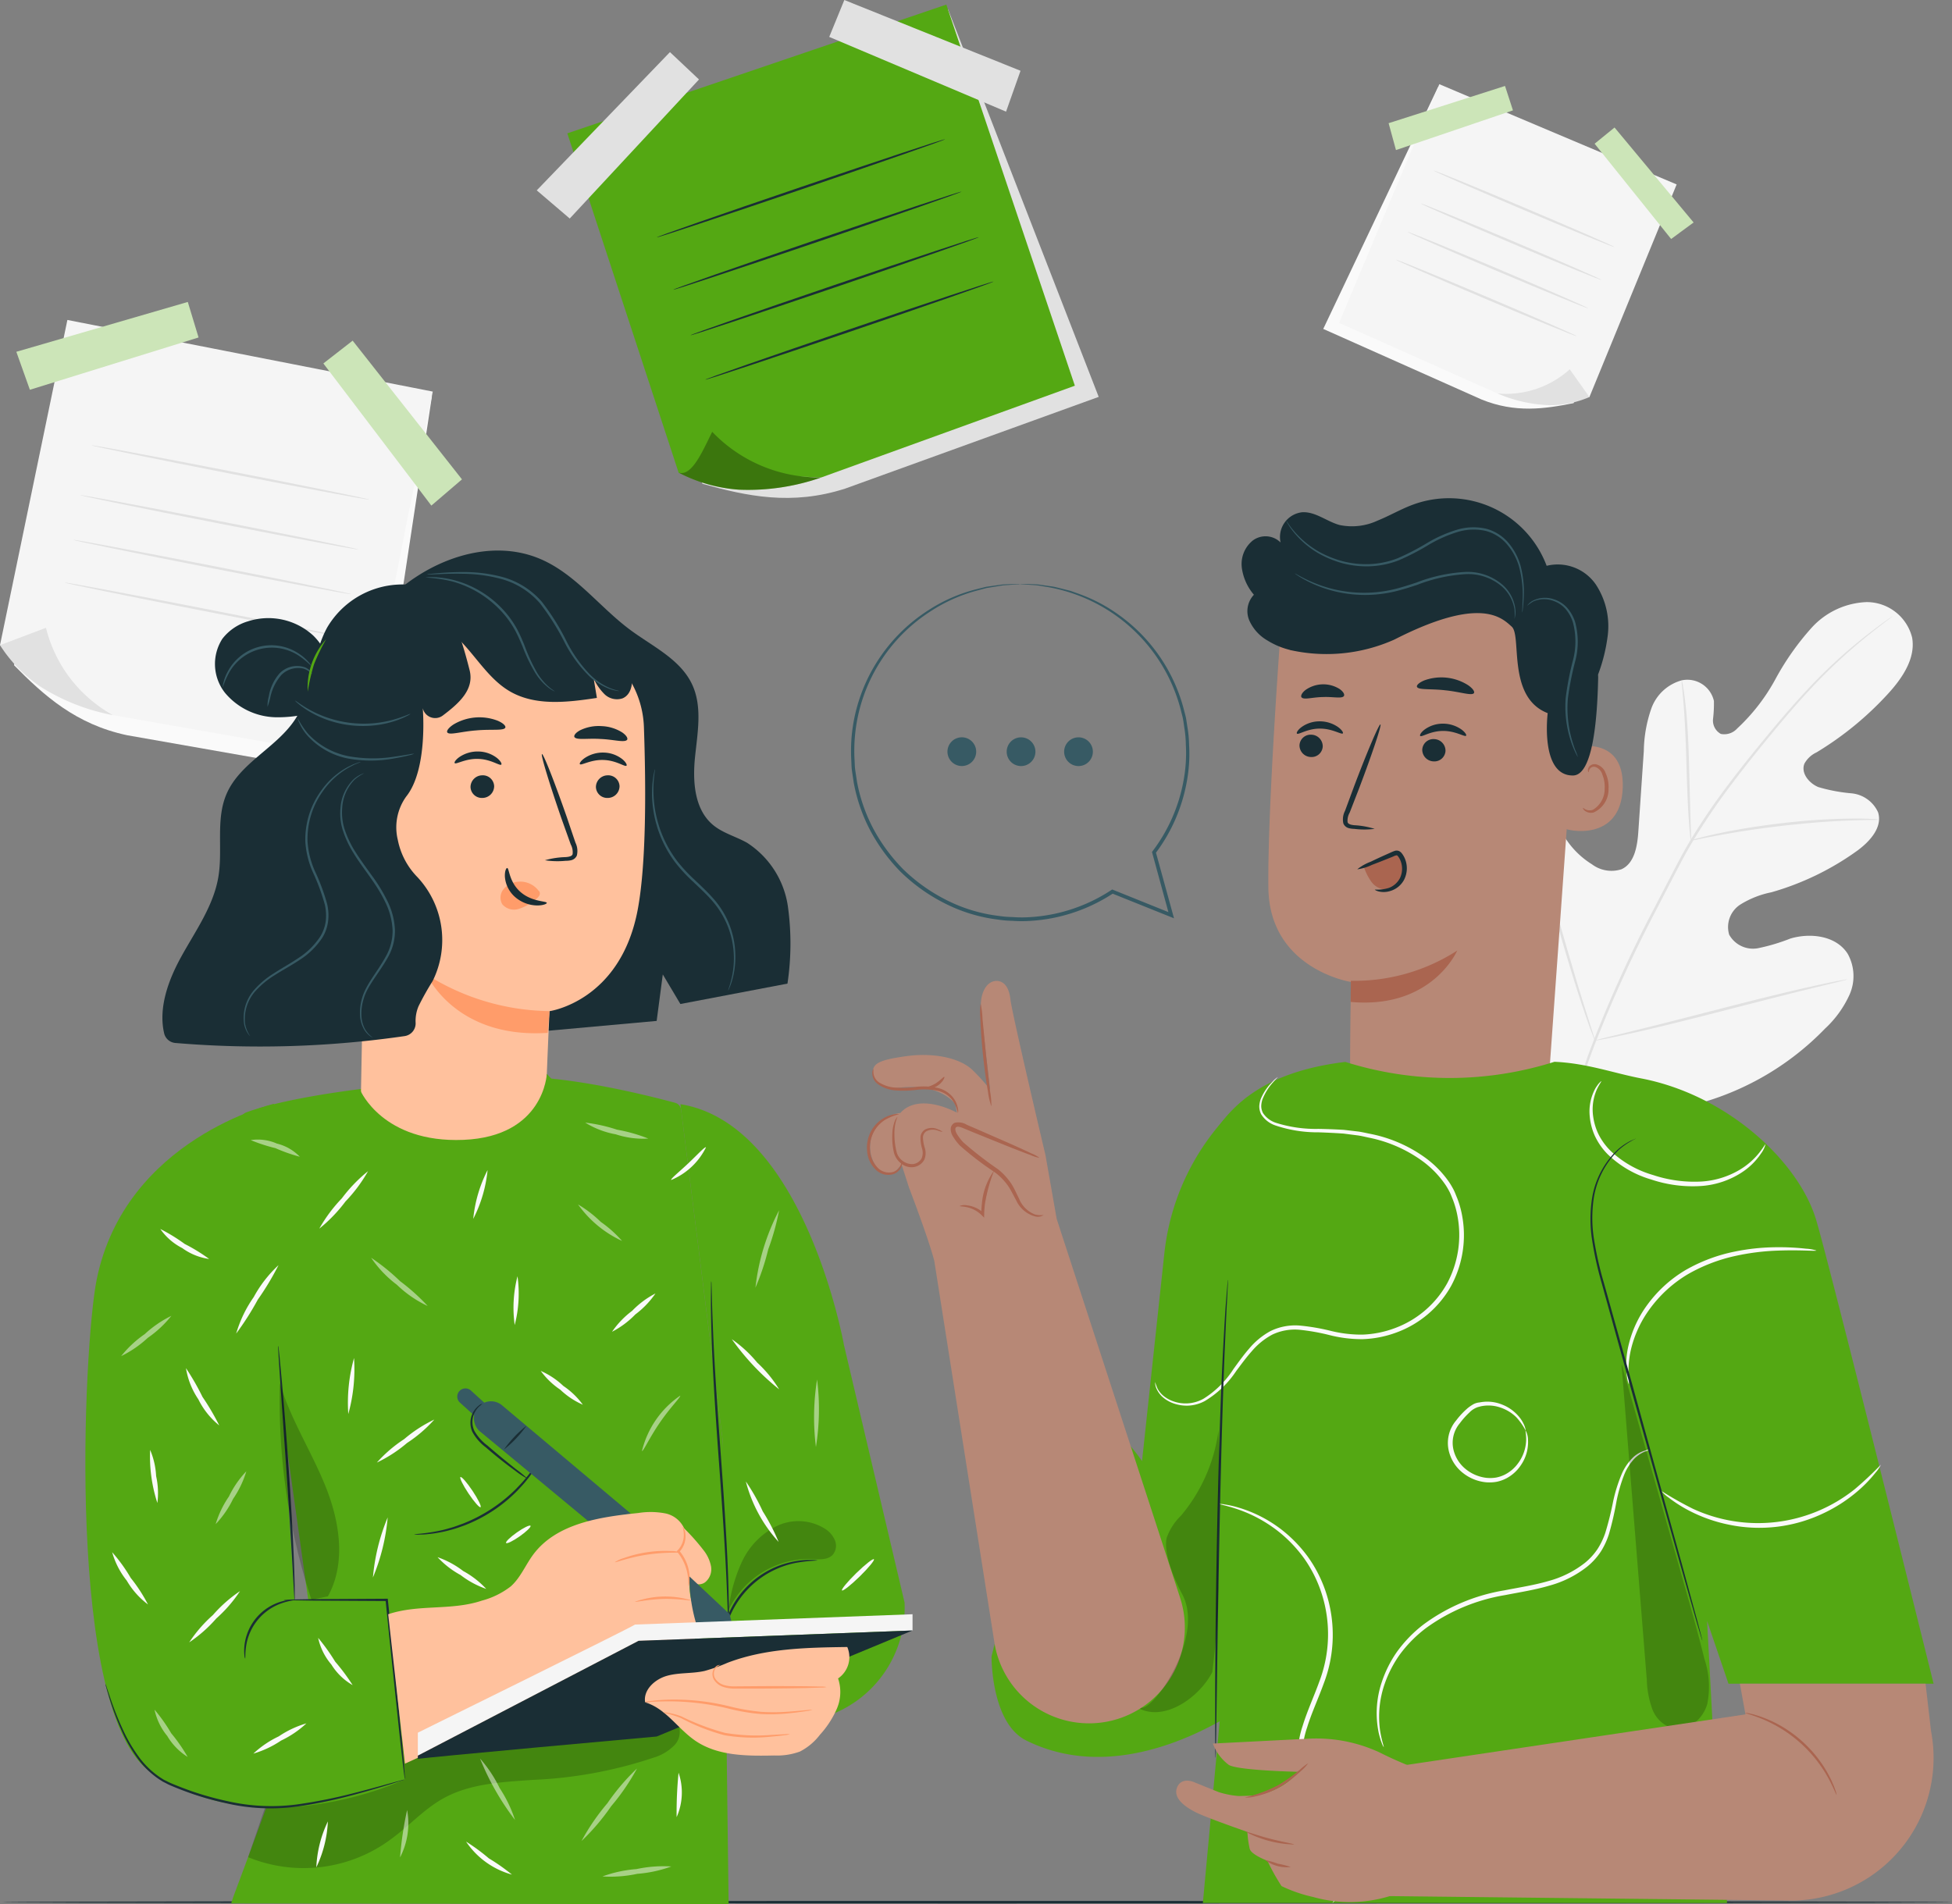 <svg id="Grupo_149159" data-name="Grupo 149159" xmlns="http://www.w3.org/2000/svg" xmlns:xlink="http://www.w3.org/1999/xlink" width="221.12" height="215.752" viewBox="0 0 221.12 215.752">
  <rect x="0" y="0" width="221.12" height="215.752" fill="#808080" stroke="none"/>
  <defs>
    <clipPath id="clip-path">
      <rect id="Rectángulo_45000" data-name="Rectángulo 45000" width="221.12" height="215.752" fill="none"/>
    </clipPath>
    <clipPath id="clip-path-3">
      <rect id="Rectángulo_44979" data-name="Rectángulo 44979" width="16.187" height="6.567" fill="none"/>
    </clipPath>
    <clipPath id="clip-path-4">
      <rect id="Rectángulo_44980" data-name="Rectángulo 44980" width="8.977" height="31.961" fill="none"/>
    </clipPath>
    <clipPath id="clip-path-5">
      <rect id="Rectángulo_44981" data-name="Rectángulo 44981" width="9.934" height="41.304" fill="none"/>
    </clipPath>
    <clipPath id="clip-path-6">
      <rect id="Rectángulo_44982" data-name="Rectángulo 44982" width="48.904" height="17.356" fill="none"/>
    </clipPath>
    <clipPath id="clip-path-7">
      <rect id="Rectángulo_44983" data-name="Rectángulo 44983" width="12.17" height="10.109" fill="none"/>
    </clipPath>
    <clipPath id="clip-path-8">
      <rect id="Rectángulo_44984" data-name="Rectángulo 44984" width="6.745" height="24.543" fill="none"/>
    </clipPath>
    <clipPath id="clip-path-9">
      <rect id="Rectángulo_44985" data-name="Rectángulo 44985" width="5.694" height="4.58" fill="none"/>
    </clipPath>
    <clipPath id="clip-path-10">
      <rect id="Rectángulo_44986" data-name="Rectángulo 44986" width="3.503" height="5.989" fill="none"/>
    </clipPath>
    <clipPath id="clip-path-11">
      <rect id="Rectángulo_44987" data-name="Rectángulo 44987" width="3.782" height="5.367" fill="none"/>
    </clipPath>
    <clipPath id="clip-path-12">
      <rect id="Rectángulo_44988" data-name="Rectángulo 44988" width="6.407" height="5.473" fill="none"/>
    </clipPath>
    <clipPath id="clip-path-13">
      <rect id="Rectángulo_44989" data-name="Rectángulo 44989" width="5.562" height="1.985" fill="none"/>
    </clipPath>
    <clipPath id="clip-path-14">
      <rect id="Rectángulo_44990" data-name="Rectángulo 44990" width="5.001" height="4.158" fill="none"/>
    </clipPath>
    <clipPath id="clip-path-15">
      <rect id="Rectángulo_44991" data-name="Rectángulo 44991" width="7.149" height="1.892" fill="none"/>
    </clipPath>
    <clipPath id="clip-path-16">
      <rect id="Rectángulo_44992" data-name="Rectángulo 44992" width="2.729" height="8.761" fill="none"/>
    </clipPath>
    <clipPath id="clip-path-17">
      <rect id="Rectángulo_44993" data-name="Rectángulo 44993" width="0.56" height="7.642" fill="none"/>
    </clipPath>
    <clipPath id="clip-path-18">
      <rect id="Rectángulo_44994" data-name="Rectángulo 44994" width="4.359" height="6.286" fill="none"/>
    </clipPath>
    <clipPath id="clip-path-19">
      <rect id="Rectángulo_44995" data-name="Rectángulo 44995" width="1.016" height="5.367" fill="none"/>
    </clipPath>
    <clipPath id="clip-path-20">
      <rect id="Rectángulo_44996" data-name="Rectángulo 44996" width="3.988" height="6.963" fill="none"/>
    </clipPath>
    <clipPath id="clip-path-21">
      <rect id="Rectángulo_44997" data-name="Rectángulo 44997" width="6.296" height="8.219" fill="none"/>
    </clipPath>
    <clipPath id="clip-path-22">
      <rect id="Rectángulo_44998" data-name="Rectángulo 44998" width="7.805" height="1.251" fill="none"/>
    </clipPath>
  </defs>
  <g id="Grupo_149158" data-name="Grupo 149158" clip-path="url(#clip-path)">
    <g id="Grupo_149157" data-name="Grupo 149157">
      <g id="Grupo_149156" data-name="Grupo 149156" clip-path="url(#clip-path)">
        <path id="Trazado_214017" data-name="Trazado 214017" d="M10.064,58.775,2.431,95.621c3.395,3.446,7,6.7,12.808,7.932L43.2,108.467l6.565-43.311Z" transform="translate(-0.838 -20.25)" fill="#fafafa"/>
        <path id="Trazado_214018" data-name="Trazado 214018" d="M7.633,55.307,0,92.153l12.808,7.932L40.769,105l8.254-41.577Z" transform="translate(0 -19.055)" fill="#f5f5f5"/>
        <path id="Trazado_214019" data-name="Trazado 214019" d="M5.212,108.521,0,110.487a16.2,16.2,0,0,0,4.624,4.73,23.382,23.382,0,0,0,8.183,3.2,15.547,15.547,0,0,1-7.6-9.9" transform="translate(0 -37.39)" fill="#e1e1e1"/>
        <path id="Trazado_214020" data-name="Trazado 214020" d="M4.356,62.144l19.109-5.927-1.22-4.024L2.822,57.84Z" transform="translate(-0.972 -17.982)" fill="#cce5b8"/>
        <path id="Trazado_214021" data-name="Trazado 214021" d="M71.583,74.6,59.2,58.884l-3.319,2.582L68.115,77.572Z" transform="translate(-19.252 -20.288)" fill="#cce5b8"/>
        <path id="Trazado_214022" data-name="Trazado 214022" d="M47.281,83.126c-.014.074-7.072-1.244-15.761-2.944S15.8,77.045,15.81,76.971s7.07,1.244,15.762,2.944S47.3,83.053,47.281,83.126" transform="translate(-5.447 -26.519)" fill="#e1e1e1"/>
        <path id="Trazado_214023" data-name="Trazado 214023" d="M45.375,91.743C45.36,91.818,38.3,90.5,29.614,88.8S13.89,85.662,13.9,85.588s7.07,1.245,15.763,2.944,15.723,3.137,15.708,3.21" transform="translate(-4.79 -29.487)" fill="#e1e1e1"/>
        <path id="Trazado_214024" data-name="Trazado 214024" d="M44.143,99.472c-.014.074-7.072-1.244-15.761-2.944s-15.725-3.138-15.71-3.211,7.07,1.244,15.762,2.944S44.157,99.4,44.143,99.472" transform="translate(-4.366 -32.15)" fill="#e1e1e1"/>
        <path id="Trazado_214025" data-name="Trazado 214025" d="M42.646,106.853c-.014.074-7.072-1.244-15.761-2.944s-15.725-3.138-15.71-3.211,7.07,1.244,15.762,2.944,15.723,3.138,15.709,3.211" transform="translate(-3.85 -34.693)" fill="#e1e1e1"/>
        <path id="Trazado_214026" data-name="Trazado 214026" d="M266.926,26.776l-9.88,24.09c-3.281.663-6.607,1.138-10.417-.406l-17.941-8,12.994-27.385Z" transform="translate(-78.792 -5.193)" fill="#fafafa"/>
        <path id="Trazado_214027" data-name="Trazado 214027" d="M269.663,25.908,259.783,50l-10.417-.406-17.941-8,11.354-27.043Z" transform="translate(-79.735 -5.012)" fill="#f5f5f5"/>
        <path id="Trazado_214028" data-name="Trazado 214028" d="M266.984,63.834l2.229,3.145a11.209,11.209,0,0,1-4.483.924,16.186,16.186,0,0,1-5.933-1.33,10.759,10.759,0,0,0,8.188-2.739" transform="translate(-89.165 -21.993)" fill="#e1e1e1"/>
        <path id="Trazado_214029" data-name="Trazado 214029" d="M284.254,34.672l-8.668-10.795,2.257-1.836L286.8,32.8Z" transform="translate(-94.95 -7.594)" fill="#cce5b8"/>
        <path id="Trazado_214030" data-name="Trazado 214030" d="M239.984,19.076l13.185-4.219.9,2.765-13.252,4.5Z" transform="translate(-82.683 -5.119)" fill="#cce5b8"/>
        <path id="Trazado_214031" data-name="Trazado 214031" d="M247.813,29.5c.029-.069,4.628,1.81,10.27,4.2s10.194,4.38,10.164,4.449-4.627-1.81-10.27-4.2-10.193-4.379-10.164-4.449" transform="translate(-85.381 -10.164)" fill="#e1e1e1"/>
        <path id="Trazado_214032" data-name="Trazado 214032" d="M245.571,35.183c.03-.069,4.628,1.81,10.27,4.2s10.194,4.38,10.164,4.449-4.627-1.81-10.27-4.2-10.193-4.379-10.164-4.449" transform="translate(-84.608 -12.121)" fill="#e1e1e1"/>
        <path id="Trazado_214033" data-name="Trazado 214033" d="M243.288,40.093c.03-.069,4.628,1.81,10.27,4.2s10.194,4.38,10.164,4.449-4.626-1.81-10.27-4.2-10.193-4.38-10.164-4.449" transform="translate(-83.822 -13.813)" fill="#e1e1e1"/>
        <path id="Trazado_214034" data-name="Trazado 214034" d="M241.29,44.906c.03-.069,4.628,1.81,10.27,4.2s10.194,4.38,10.164,4.449-4.627-1.81-10.27-4.2-10.193-4.379-10.164-4.449" transform="translate(-83.133 -15.471)" fill="#e1e1e1"/>
        <path id="Trazado_214035" data-name="Trazado 214035" d="M266.226,160.1c-8-6.523-9.108-17.612-8.044-27.427.178-1.638.125-3.383,1.013-4.767s2.784-2.232,4.2-1.432c1.177.665,1.6,2.123,2.2,3.347a9.635,9.635,0,0,0,3.579,3.965,3.671,3.671,0,0,0,3.35.555c1.475-.676,1.787-2.621,1.9-4.256q.31-4.57.621-9.138a15.274,15.274,0,0,1,.852-4.815,5.082,5.082,0,0,1,3.439-3.19,3.081,3.081,0,0,1,3.651,2.342,14.987,14.987,0,0,1-.1,2.037,1.725,1.725,0,0,0,.886,1.692,1.981,1.981,0,0,0,1.85-.617,21.777,21.777,0,0,0,4.336-5.6,30.234,30.234,0,0,1,4.088-5.806,8.86,8.86,0,0,1,6.234-2.914,5.3,5.3,0,0,1,5.156,4.011c.422,2.347-1.095,4.584-2.695,6.34a36.582,36.582,0,0,1-8.129,6.675,3.006,3.006,0,0,0-1.371,1.271c-.436,1.063.516,2.221,1.565,2.659a18.981,18.981,0,0,0,3.781.712,3.683,3.683,0,0,1,2.993,2.148c.545,1.719-.981,3.366-2.44,4.41a31.34,31.34,0,0,1-9.641,4.652,10.556,10.556,0,0,0-3.559,1.414,3.032,3.032,0,0,0-1.225,3.391,3.087,3.087,0,0,0,3.252,1.535,21.849,21.849,0,0,0,3.686-1.1c2.308-.681,5.2-.311,6.49,1.736a5.187,5.187,0,0,1,.211,4.612,11.946,11.946,0,0,1-2.776,3.853,31.489,31.489,0,0,1-14.111,8.431c-5.341,1.42-10.2,1.551-15.238-.726" transform="translate(-88.836 -35.858)" fill="#f5f5f5"/>
        <path id="Trazado_214036" data-name="Trazado 214036" d="M269.611,168.221a71.958,71.958,0,0,1,3.667-13.266,146.672,146.672,0,0,1,6.979-15.329l2.036-3.924c.671-1.287,1.336-2.562,2.065-3.77a73.2,73.2,0,0,1,4.58-6.7c1.561-2.061,3.116-3.959,4.584-5.723s2.874-3.378,4.216-4.8a58.211,58.211,0,0,1,6.821-6.218c.86-.669,1.544-1.165,2.012-1.5l.535-.373a1.3,1.3,0,0,1,.187-.118,1.089,1.089,0,0,1-.17.144l-.517.4c-.456.347-1.128.858-1.976,1.54a61.6,61.6,0,0,0-6.739,6.272c-1.328,1.424-2.718,3.045-4.179,4.811s-3,3.671-4.554,5.731a73.9,73.9,0,0,0-4.548,6.683c-.722,1.2-1.38,2.467-2.052,3.757s-1.347,2.6-2.034,3.922a150.367,150.367,0,0,0-6.987,15.289,73.173,73.173,0,0,0-3.716,13.2" transform="translate(-92.891 -36.696)" fill="#e1e1e1"/>
        <path id="Trazado_214037" data-name="Trazado 214037" d="M291.683,135.748a3.338,3.338,0,0,1-.108-.709c-.052-.458-.106-1.122-.161-1.945-.11-1.644-.185-3.919-.258-6.427s-.18-4.777-.315-6.414c-.066-.819-.125-1.481-.172-1.938a3.3,3.3,0,0,1-.039-.716,3.228,3.228,0,0,1,.155.7c.083.454.175,1.114.267,1.933.19,1.638.332,3.914.4,6.426.066,2.476.125,4.715.17,6.426.026.773.047,1.424.065,1.947a3.271,3.271,0,0,1-.009.717" transform="translate(-100.13 -40.517)" fill="#e1e1e1"/>
        <path id="Trazado_214038" data-name="Trazado 214038" d="M313.536,141.609a4.532,4.532,0,0,1-.846.038c-.542.008-1.327.016-2.3.056-1.939.065-4.614.248-7.557.581s-5.594.755-7.5,1.113c-.956.172-1.725.333-2.258.44a4.534,4.534,0,0,1-.834.14,4.422,4.422,0,0,1,.808-.256c.526-.143,1.291-.336,2.244-.536,1.9-.413,4.558-.867,7.51-1.2a74.33,74.33,0,0,1,7.586-.493c.973-.012,1.761.012,2.3.042a4.418,4.418,0,0,1,.842.08" transform="translate(-100.688 -48.747)" fill="#e1e1e1"/>
        <path id="Trazado_214039" data-name="Trazado 214039" d="M271.13,165.348a1.083,1.083,0,0,1-.125-.267l-.3-.787c-.26-.684-.61-1.684-1.026-2.925-.835-2.481-1.88-5.945-2.982-9.782s-2.115-7.308-2.9-9.8l-.935-2.953c-.1-.322-.182-.587-.25-.8a1.079,1.079,0,0,1-.068-.288,1.1,1.1,0,0,1,.125.267l.3.786c.26.684.61,1.684,1.027,2.925.835,2.481,1.88,5.944,2.982,9.784s2.114,7.306,2.9,9.8c.385,1.213.7,2.211.935,2.952l.25.8a1.1,1.1,0,0,1,.068.288" transform="translate(-90.455 -47.456)" fill="#e1e1e1"/>
        <path id="Trazado_214040" data-name="Trazado 214040" d="M304.22,169.292a1.136,1.136,0,0,1-.285.094l-.831.212-3.06.747c-2.585.632-6.143,1.544-10.074,2.558s-7.5,1.9-10.1,2.474c-1.3.289-2.352.513-3.083.652l-.843.156a1.1,1.1,0,0,1-.3.033,1.185,1.185,0,0,1,.286-.094l.83-.211,3.06-.747c2.584-.631,6.144-1.544,10.076-2.558s7.5-1.9,10.1-2.473c1.3-.29,2.352-.513,3.083-.653l.843-.156a1.094,1.094,0,0,1,.3-.033" transform="translate(-94.969 -58.326)" fill="#e1e1e1"/>
        <path id="Trazado_214041" data-name="Trazado 214041" d="M221.257,328.728c0,.075-49.445.136-110.425.136-61,0-110.436-.061-110.436-.136s49.435-.136,110.436-.136c60.98,0,110.425.061,110.425.136" transform="translate(-0.136 -113.212)" fill="#1a2e35"/>
        <path id="Trazado_214042" data-name="Trazado 214042" d="M102.168,16.939l12.606,38.439c5.01,1.4,10.11,2.5,16.187.539l28.7-10.386L142.6,1.637Z" transform="translate(-35.201 -0.564)" fill="#e1e1e1"/>
        <path id="Trazado_214043" data-name="Trazado 214043" d="M98.045,15.383l12.607,38.439,16.187.539,28.7-10.386L140.979.794Z" transform="translate(-33.78 -0.274)" fill="#54a813"/>
        <path id="Trazado_214044" data-name="Trazado 214044" d="M121.084,74.642l-3.806,4.623a17.4,17.4,0,0,0,6.844,1.934,25.125,25.125,0,0,0,9.343-1.395,16.713,16.713,0,0,1-12.38-5.162" transform="translate(-40.407 -25.717)" fill="#54a813"/>
        <g id="Grupo_149098" data-name="Grupo 149098" transform="translate(76.871 48.925)" opacity="0.3">
          <g id="Grupo_149097" data-name="Grupo 149097">
            <g id="Grupo_149096" data-name="Grupo 149096" clip-path="url(#clip-path-3)">
              <path id="Trazado_214045" data-name="Trazado 214045" d="M121.084,74.642c-1.157,2.339-2.324,5.079-3.806,4.623a17.4,17.4,0,0,0,6.844,1.934,25.125,25.125,0,0,0,9.343-1.395,16.713,16.713,0,0,1-12.38-5.162" transform="translate(-117.278 -74.642)"/>
            </g>
          </g>
        </g>
        <path id="Trazado_214046" data-name="Trazado 214046" d="M96.5,27.863l14.643-15.755-3.291-3.1L92.764,24.671Z" transform="translate(-31.961 -3.104)" fill="#e1e1e1"/>
        <path id="Trazado_214047" data-name="Trazado 214047" d="M164.979,8.018,145.02,0l-1.711,4.183,20.03,8.466Z" transform="translate(-49.375 0)" fill="#e1e1e1"/>
        <path id="Trazado_214048" data-name="Trazado 214048" d="M146.161,24.075c.024.071-7.263,2.615-16.273,5.682s-16.339,5.5-16.363,5.425,7.261-2.615,16.275-5.683,16.337-5.5,16.361-5.425" transform="translate(-39.114 -8.294)" fill="#1a2e35"/>
        <path id="Trazado_214049" data-name="Trazado 214049" d="M149,33.13c.024.071-7.263,2.615-16.273,5.682s-16.339,5.5-16.363,5.425,7.261-2.615,16.275-5.683,16.337-5.5,16.361-5.425" transform="translate(-40.091 -11.414)" fill="#1a2e35"/>
        <path id="Trazado_214050" data-name="Trazado 214050" d="M151.985,41c.024.071-7.262,2.615-16.273,5.682s-16.339,5.5-16.363,5.425,7.261-2.615,16.275-5.683,16.337-5.5,16.361-5.425" transform="translate(-41.12 -14.124)" fill="#1a2e35"/>
        <path id="Trazado_214051" data-name="Trazado 214051" d="M154.541,48.677c.024.072-7.263,2.616-16.273,5.683s-16.339,5.5-16.363,5.425,7.261-2.615,16.275-5.684,16.337-5.5,16.361-5.425" transform="translate(-42.001 -16.771)" fill="#1a2e35"/>
        <path id="Trazado_214052" data-name="Trazado 214052" d="M190.935,207.313l-2.528,23.54s-4.927-7.449-8.261-4.129c-3.177,3.163-8.787,26.26-8.787,26.26s-.078,7.531,3.929,9.521c12.829,6.368,27.118-5.64,27.118-5.64l-2.025-67.315a27,27,0,0,0-9.445,17.762" transform="translate(-59.039 -65.307)" fill="#54a813"/>
        <path id="Trazado_214053" data-name="Trazado 214053" d="M250.729,161.145l-22.217-1.774c-.138-2.594.047-12.629.047-12.629s-9.244-1.437-9.358-10.679,1.488-30.465,1.488-30.465a32.12,32.12,0,0,1,32.276,4.057l1.37,1.054Z" transform="translate(-75.521 -35.483)" fill="#b78876"/>
        <path id="Trazado_214054" data-name="Trazado 214054" d="M233.446,167.737a21.489,21.489,0,0,0,12.048-3.424s-2.848,6.651-12.07,5.819Z" transform="translate(-80.423 -56.612)" fill="#aa6550"/>
        <path id="Trazado_214055" data-name="Trazado 214055" d="M270.878,129.219c.157-.068,6.349-1.879,6.148,4.44s-6.5,4.813-6.509,4.632.361-9.072.361-9.072" transform="translate(-93.203 -44.42)" fill="#b78876"/>
        <path id="Trazado_214056" data-name="Trazado 214056" d="M273.576,137.046c.028-.019.107.081.291.172a1.1,1.1,0,0,0,.822.043,2.724,2.724,0,0,0,1.338-2.4,3.639,3.639,0,0,0-.258-1.586,1.271,1.271,0,0,0-.8-.871.561.561,0,0,0-.659.281c-.09.174-.054.3-.088.311-.018.015-.132-.11-.073-.37a.705.705,0,0,1,.262-.388.831.831,0,0,1,.614-.142,1.55,1.55,0,0,1,1.118,1.017,3.741,3.741,0,0,1,.325,1.774,2.859,2.859,0,0,1-1.692,2.677,1.18,1.18,0,0,1-1-.2c-.191-.162-.22-.3-.2-.315" transform="translate(-94.255 -45.508)" fill="#aa6550"/>
        <path id="Trazado_214057" data-name="Trazado 214057" d="M224.582,128.194a1.32,1.32,0,0,0,1.273,1.332,1.263,1.263,0,0,0,1.36-1.19A1.32,1.32,0,0,0,225.944,127a1.264,1.264,0,0,0-1.362,1.191" transform="translate(-77.377 -43.757)" fill="#1a2e35"/>
        <path id="Trazado_214058" data-name="Trazado 214058" d="M224.132,126.075c.164.172,1.163-.568,2.583-.564,1.419-.016,2.461.714,2.615.54.075-.077-.09-.387-.545-.718a3.625,3.625,0,0,0-2.094-.646,3.484,3.484,0,0,0-2.057.664c-.437.335-.584.646-.5.724" transform="translate(-77.215 -42.959)" fill="#1a2e35"/>
        <path id="Trazado_214059" data-name="Trazado 214059" d="M245.8,128.95a1.32,1.32,0,0,0,1.272,1.332,1.263,1.263,0,0,0,1.361-1.19,1.321,1.321,0,0,0-1.272-1.333,1.263,1.263,0,0,0-1.361,1.191" transform="translate(-84.688 -44.017)" fill="#1a2e35"/>
        <path id="Trazado_214060" data-name="Trazado 214060" d="M245.431,126.48c.164.172,1.165-.568,2.584-.564,1.418-.017,2.461.714,2.615.539.075-.077-.09-.387-.545-.718a3.625,3.625,0,0,0-2.094-.646,3.486,3.486,0,0,0-2.057.664c-.435.336-.584.646-.5.724" transform="translate(-84.553 -43.099)" fill="#1a2e35"/>
        <path id="Trazado_214061" data-name="Trazado 214061" d="M235.676,137.057a9.408,9.408,0,0,0-2.307-.416c-.362-.037-.705-.109-.767-.357a1.846,1.846,0,0,1,.242-1.075q.511-1.316,1.072-2.761c1.49-3.932,2.567-7.165,2.409-7.224s-1.5,3.081-2.984,7.013q-.538,1.454-1.028,2.778a2.1,2.1,0,0,0-.188,1.424.912.912,0,0,0,.6.53,2.453,2.453,0,0,0,.616.085,9.254,9.254,0,0,0,2.338,0" transform="translate(-79.952 -43.144)" fill="#1a2e35"/>
        <path id="Trazado_214062" data-name="Trazado 214062" d="M244.878,118.157c.14.386,1.558.2,3.224.4,1.671.168,3.014.655,3.235.309.1-.166-.136-.529-.679-.9a5.648,5.648,0,0,0-4.921-.543c-.612.246-.92.55-.859.733" transform="translate(-84.367 -40.343)" fill="#1a2e35"/>
        <path id="Trazado_214063" data-name="Trazado 214063" d="M224.92,119.76c.25.322,1.228-.012,2.4-.028,1.176-.057,2.173.217,2.4-.121.1-.164-.056-.487-.492-.792a3.483,3.483,0,0,0-3.873.12c-.416.332-.552.664-.442.821" transform="translate(-77.481 -40.755)" fill="#1a2e35"/>
        <path id="Trazado_214064" data-name="Trazado 214064" d="M214.6,93.958a3.411,3.411,0,0,1,1.26-3.049,2.421,2.421,0,0,1,3.136.235,2.824,2.824,0,0,1,2.427-3.425c1.508-.1,2.793,1.043,4.25,1.443a6.862,6.862,0,0,0,4.315-.5c1.367-.551,2.646-1.311,4.031-1.817a11.818,11.818,0,0,1,15.116,6.94,5.245,5.245,0,0,1,5.564,2.107,8.6,8.6,0,0,1,1.318,6.064,19.226,19.226,0,0,1-1.057,4.147c0,.119.012.235.01.355-.1,5.082-.67,11.05-2.838,11.084-3.779.058-2.879-7.063-2.879-7.063-4.638-1.791-2.91-8.74-4.07-9.795s-3.585-3.5-13.3,1.46a18.815,18.815,0,0,1-11.52,1.246c-.08-.018-.162-.03-.241-.049-.017,0-.04-.007-.056-.012s-.051-.024-.081-.032a8.746,8.746,0,0,1-2.49-1.057,4.925,4.925,0,0,1-2.052-2.282,2.7,2.7,0,0,1,.53-2.893,5.924,5.924,0,0,1-1.376-3.109" transform="translate(-73.932 -29.679)" fill="#1a2e35"/>
        <path id="Trazado_214065" data-name="Trazado 214065" d="M263.7,246.895l.7,13.115,1.561,18.839h-59.38l2.579-27.835-5.057-43.976c.439-15.54,6.406-22,18.615-23.486l-.962.121c1.681-.2,0,0,.962-.121a39.308,39.308,0,0,0,23.689-.014h0c3.661.155,6.694,1.282,9.808,1.879,9.808,1.879,17.884,9.458,19.845,16.055C277.679,206.9,289.358,254,289.358,254H266.123Z" transform="translate(-70.323 -63.236)" fill="#54a813"/>
        <path id="Trazado_214066" data-name="Trazado 214066" d="M235.635,149.107a6.371,6.371,0,0,0,.823,1.614,2.146,2.146,0,0,0,1.525.885,1.924,1.924,0,0,0,1.628-.888,3.068,3.068,0,0,0,.454-1.851c-.026-.583-.293-1.279-.873-1.348a1.452,1.452,0,0,0-.7.156l-3.049,1.236" transform="translate(-81.117 -50.824)" fill="#aa6550"/>
        <path id="Trazado_214067" data-name="Trazado 214067" d="M236.549,151.449a4.413,4.413,0,0,0,1.626-.2,2.327,2.327,0,0,0,1.23-1.117,2.449,2.449,0,0,0,.04-1.995,2.162,2.162,0,0,0-.266-.456c-.121-.127-.1-.121-.23-.1s-.324.128-.488.191l-.5.2c-.652.263-1.243.494-1.742.681a5.526,5.526,0,0,1-1.66.5,5.57,5.57,0,0,1,1.508-.853c.48-.232,1.055-.5,1.7-.789l.494-.221a5.471,5.471,0,0,1,.556-.229.713.713,0,0,1,.452.013.838.838,0,0,1,.336.265,2.646,2.646,0,0,1,.343.578,2.859,2.859,0,0,1-.093,2.44,2.606,2.606,0,0,1-1.548,1.251,2.462,2.462,0,0,1-1.321.052c-.3-.08-.445-.184-.433-.214" transform="translate(-80.813 -50.659)" fill="#1a2e35"/>
        <path id="Trazado_214068" data-name="Trazado 214068" d="M185.5,239.453l-13.986-42.937-1.266-7.209s-3.8-16.071-3.973-17.661c-.2-1.839-1.129-2.186-1.8-2.068-1.048.184-1.656,1.565-1.537,3.147.041.547,1.037,9.15,1.037,9.15a20.318,20.318,0,0,0-1.918-2.145c-1.447-1.474-4.535-2.073-7.594-1.645s-3.876.819-3.764,2.015a1.528,1.528,0,0,0,.726,1.094,3.023,3.023,0,0,0,2.1.48c4.906-.62,6.513,1.864,6.513,1.864l.165.943s-3.218-1.812-5.5-.655a2.89,2.89,0,0,0-.886.688,3.869,3.869,0,0,0-2.715,6.1,1.608,1.608,0,0,0,1.648.8,2.062,2.062,0,0,0,.813-.621,3.167,3.167,0,0,1,.4-.371l.834,2.577s2.183,5.689,2.853,8.273l6.809,43.236a10.853,10.853,0,1,0,21.04-5.049" transform="translate(-51.816 -58.419)" fill="#b78876"/>
        <path id="Trazado_214069" data-name="Trazado 214069" d="M174.97,204.624a2.254,2.254,0,0,1-2.445-.964c-.574-.746-.876-1.664-1.395-2.45-1.548-2.349-4.773-3.2-6.207-5.623-.2-.338-.341-.817-.054-1.083.266-.248.693-.12,1.028.021l8.59,3.614" transform="translate(-56.748 -66.966)" fill="#b78876"/>
        <path id="Trazado_214070" data-name="Trazado 214070" d="M174.348,198.005a3.719,3.719,0,0,0-.889-.486c-.586-.281-1.44-.671-2.5-1.144l-3.735-1.633-1.082-.465a1.845,1.845,0,0,0-1.377-.235.785.785,0,0,0-.459.753,1.614,1.614,0,0,0,.215.731,6.128,6.128,0,0,0,.825,1.1,35.723,35.723,0,0,0,3.988,3.049,7.016,7.016,0,0,1,1.462,1.509c.369.541.627,1.123.92,1.635a3.279,3.279,0,0,0,2.1,1.82,1.178,1.178,0,0,0,1.015-.147,2.709,2.709,0,0,1-.965-.053,3.176,3.176,0,0,1-1.819-1.8c-.263-.5-.5-1.1-.884-1.7a7.243,7.243,0,0,0-1.52-1.645,41.507,41.507,0,0,1-3.909-3.032,5.667,5.667,0,0,1-.75-.99c-.192-.336-.21-.7-.01-.753.208-.1.6.069.97.227l1.089.449,3.779,1.528c1.079.428,1.955.766,2.566.988a3.7,3.7,0,0,0,.969.3" transform="translate(-56.609 -66.832)" fill="#aa6550"/>
        <path id="Trazado_214071" data-name="Trazado 214071" d="M160.445,189.763a3.839,3.839,0,0,0-.743-1.6,2.963,2.963,0,0,0-1.613-.924,7.587,7.587,0,0,0-2.362-.085,12.113,12.113,0,0,1-2.453.049,3.9,3.9,0,0,1-1.9-.708,1.522,1.522,0,0,1-.622-1.22.894.894,0,0,1,.111-.49c.033.005-.006.18.022.483a1.439,1.439,0,0,0,.636,1.034,3.871,3.871,0,0,0,1.793.587,13.409,13.409,0,0,0,2.391-.077,7.389,7.389,0,0,1,2.465.121,3.108,3.108,0,0,1,1.725,1.077,2.769,2.769,0,0,1,.555,1.251.954.954,0,0,1,0,.5" transform="translate(-51.937 -63.667)" fill="#aa6550"/>
        <path id="Trazado_214072" data-name="Trazado 214072" d="M169.451,173.459a9.658,9.658,0,0,1,.209,1.709c.114,1.176.25,2.576.4,4.124.173,1.546.33,2.945.461,4.119a9.618,9.618,0,0,1,.148,1.715,7.74,7.74,0,0,1-.388-1.68c-.186-1.047-.393-2.5-.562-4.118s-.266-3.081-.3-4.144a7.723,7.723,0,0,1,.033-1.725" transform="translate(-58.365 -59.763)" fill="#aa6550"/>
        <path id="Trazado_214073" data-name="Trazado 214073" d="M159.9,194.763a2.083,2.083,0,0,1-.52-.14,1.6,1.6,0,0,0-1.33.079.857.857,0,0,0-.368.763,4.586,4.586,0,0,0,.2,1.1,1.929,1.929,0,0,1-.059,1.369,1.642,1.642,0,0,1-1.238.822,1.863,1.863,0,0,1-1.409-.438,2.331,2.331,0,0,1-.765-1.129,7.571,7.571,0,0,1-.2-2.206,4.457,4.457,0,0,1,.285-1.464c.144-.329.294-.468.3-.457s-.081.178-.18.5a5.289,5.289,0,0,0-.168,1.426,8.152,8.152,0,0,0,.263,2.109,1.847,1.847,0,0,0,1.827,1.317,1.321,1.321,0,0,0,.986-.638,1.646,1.646,0,0,0,.048-1.142,4.557,4.557,0,0,1-.177-1.184,1.112,1.112,0,0,1,.524-.958,1.67,1.67,0,0,1,1.5,0,1.386,1.386,0,0,1,.476.266" transform="translate(-53.128 -66.519)" fill="#aa6550"/>
        <path id="Trazado_214074" data-name="Trazado 214074" d="M153.783,197.871c.016,0,.083.173,0,.491a1.5,1.5,0,0,1-.9.991,2,2,0,0,1-1.947-.379,3.268,3.268,0,0,1-1.085-2.175,3.953,3.953,0,0,1,.488-2.377,3.784,3.784,0,0,1,1.4-1.4,3.57,3.57,0,0,1,1.252-.442,1.017,1.017,0,0,1,.485,0,6.224,6.224,0,0,0-1.611.653,3.736,3.736,0,0,0-1.253,1.344,3.777,3.777,0,0,0-.423,2.186,3.038,3.038,0,0,0,.947,1.97,1.773,1.773,0,0,0,1.663.393,1.423,1.423,0,0,0,.859-.8c.108-.273.092-.449.122-.45" transform="translate(-51.622 -66.343)" fill="#aa6550"/>
        <path id="Trazado_214075" data-name="Trazado 214075" d="M165.85,206.353a1.4,1.4,0,0,1,.823-.077,3.252,3.252,0,0,1,1.909.891l-.281.115a9.628,9.628,0,0,1,.067-1.167,7.39,7.39,0,0,1,1.388-3.783,18.6,18.6,0,0,0-1.047,3.823c-.048.394-.071.776-.079,1.129l-.009.391-.271-.275a3.4,3.4,0,0,0-1.708-.92c-.484-.1-.789-.081-.791-.126" transform="translate(-57.142 -69.71)" fill="#aa6550"/>
        <path id="Trazado_214076" data-name="Trazado 214076" d="M161.987,186.143c.085.031-.18.684-.9,1.089s-1.414.3-1.4.216c0-.1.606-.152,1.229-.514s.986-.843,1.071-.791" transform="translate(-55.018 -64.132)" fill="#aa6550"/>
        <path id="Trazado_214077" data-name="Trazado 214077" d="M213.535,186.139c.013.015-.191.208-.541.61a6.252,6.252,0,0,0-1.213,1.946,2.583,2.583,0,0,0-.138.754,1.739,1.739,0,0,0,.2.791,2.787,2.787,0,0,0,1.508,1.119,14.892,14.892,0,0,0,4.78.675c.9.017,1.871.051,2.866.11l1.521.178c.518.056,1.034.195,1.565.292a15.84,15.84,0,0,1,6.283,2.791,11.544,11.544,0,0,1,2.6,2.721,9.287,9.287,0,0,1,.492.848c.152.305.258.607.385.907a10.982,10.982,0,0,1,.543,1.91,12.117,12.117,0,0,1-1.23,8.032,11.7,11.7,0,0,1-6.176,5.273,12.138,12.138,0,0,1-3.848.764,14.839,14.839,0,0,1-3.718-.452,23.736,23.736,0,0,0-3.42-.611,5.931,5.931,0,0,0-3.1.548,8,8,0,0,0-2.325,1.886c-.652.731-1.205,1.5-1.754,2.229a11.079,11.079,0,0,1-3.572,3.414,4.373,4.373,0,0,1-1.991.52,4.478,4.478,0,0,1-1.7-.317,3.707,3.707,0,0,1-1.165-.736,2.792,2.792,0,0,1-.584-.824,1.824,1.824,0,0,1-.184-.8,7.786,7.786,0,0,0,.282.754,2.837,2.837,0,0,0,.6.754,3.63,3.63,0,0,0,1.131.657,4.146,4.146,0,0,0,3.473-.275,10.929,10.929,0,0,0,3.4-3.374c.534-.731,1.086-1.518,1.747-2.278a8.374,8.374,0,0,1,2.436-2.011,6.384,6.384,0,0,1,3.338-.623,23.892,23.892,0,0,1,3.5.6,14.414,14.414,0,0,0,3.6.423,11.674,11.674,0,0,0,3.675-.743,11.213,11.213,0,0,0,5.886-5.035,11.628,11.628,0,0,0,1.184-7.67,10.577,10.577,0,0,0-.513-1.827c-.122-.292-.229-.594-.361-.859a8.921,8.921,0,0,0-.457-.794,11.115,11.115,0,0,0-2.467-2.609,15.491,15.491,0,0,0-6.077-2.748c-.519-.1-1.022-.241-1.53-.3l-1.493-.191c-.985-.068-1.921-.113-2.837-.144a14.907,14.907,0,0,1-4.883-.777,3.034,3.034,0,0,1-1.624-1.28,1.969,1.969,0,0,1-.206-.918,2.777,2.777,0,0,1,.174-.819,5.923,5.923,0,0,1,1.332-1.951,2.911,2.911,0,0,1,.622-.536" transform="translate(-68.772 -64.131)" fill="#fafafa"/>
        <path id="Trazado_214078" data-name="Trazado 214078" d="M281.344,231.132a3.875,3.875,0,0,1-.25-1.175,9.679,9.679,0,0,1,.218-3.277,12.617,12.617,0,0,1,2.029-4.434,14.576,14.576,0,0,1,4.389-4.047,18.526,18.526,0,0,1,5.579-2.107,24.236,24.236,0,0,1,4.831-.5,27.256,27.256,0,0,1,3.262.165,4.728,4.728,0,0,1,1.18.206c-.008.1-1.7-.091-4.432.014a26.46,26.46,0,0,0-4.735.6,18.894,18.894,0,0,0-5.409,2.086,14.581,14.581,0,0,0-4.259,3.872,12.83,12.83,0,0,0-2.062,4.234,10.814,10.814,0,0,0-.379,3.169,7.284,7.284,0,0,1,.039,1.19" transform="translate(-96.828 -74.28)" fill="#fafafa"/>
        <path id="Trazado_214079" data-name="Trazado 214079" d="M312,253.158a3.767,3.767,0,0,1-.614.919,15.059,15.059,0,0,1-2.1,2.159,17.113,17.113,0,0,1-3.768,2.427,16.859,16.859,0,0,1-10.764,1.3,17.135,17.135,0,0,1-4.238-1.46,15.125,15.125,0,0,1-2.558-1.6,3.787,3.787,0,0,1-.815-.747,40.366,40.366,0,0,0,3.538,2,17.55,17.55,0,0,0,18.361-2.215,40.423,40.423,0,0,0,2.962-2.78" transform="translate(-98.931 -87.221)" fill="#fafafa"/>
        <path id="Trazado_214080" data-name="Trazado 214080" d="M268.792,250.607a2.637,2.637,0,0,1-.477.195,3.591,3.591,0,0,0-1.2.8,5.789,5.789,0,0,0-1.2,1.93,17.869,17.869,0,0,0-.84,2.949,34.656,34.656,0,0,1-.851,3.684,8.592,8.592,0,0,1-.9,1.947,7.567,7.567,0,0,1-1.524,1.7,11.958,11.958,0,0,1-4.318,2.183c-1.609.477-3.315.739-5.026,1.074a21.105,21.105,0,0,0-8.934,3.722,14.649,14.649,0,0,0-2.978,3,13.227,13.227,0,0,0-1.7,3.269,11.329,11.329,0,0,0-.552,5.29c.189,1.259.473,1.921.419,1.939a1.862,1.862,0,0,1-.222-.47,4.665,4.665,0,0,1-.2-.6,6.745,6.745,0,0,1-.2-.837,11.01,11.01,0,0,1,.4-5.446,13.325,13.325,0,0,1,1.7-3.408,14.838,14.838,0,0,1,3.041-3.138,21.229,21.229,0,0,1,9.134-3.857c1.728-.338,3.415-.595,4.981-1.051a11.567,11.567,0,0,0,4.147-2.058,7.129,7.129,0,0,0,1.443-1.578,8.25,8.25,0,0,0,.878-1.83,36.537,36.537,0,0,0,.9-3.621,17.285,17.285,0,0,1,.935-2.986,5.8,5.8,0,0,1,1.338-1.964,3.36,3.36,0,0,1,1.3-.746,1.454,1.454,0,0,1,.514-.091" transform="translate(-81.967 -86.342)" fill="#fafafa"/>
        <path id="Trazado_214081" data-name="Trazado 214081" d="M259.036,245.563a2.193,2.193,0,0,1,.271,1.069,4.584,4.584,0,0,1-.834,2.891,4.461,4.461,0,0,1-1.574,1.429,4.161,4.161,0,0,1-1.133.412,4.592,4.592,0,0,1-1.276.052,5,5,0,0,1-2.509-1.015,4.49,4.49,0,0,1-1.619-2.423,3.933,3.933,0,0,1,.808-3.564,8.757,8.757,0,0,1,1.147-1.253,4.336,4.336,0,0,1,.665-.5,1.771,1.771,0,0,1,.819-.286l.07.467-.258.064-.13-.45a4.447,4.447,0,0,1,2.88.156,4.717,4.717,0,0,1,1.818,1.257,3.936,3.936,0,0,1,.744,1.2c.106.309.132.481.111.487a7.061,7.061,0,0,0-1.053-1.5,4.649,4.649,0,0,0-1.753-1.085,4.12,4.12,0,0,0-2.607-.069l-.13-.45.257-.071.07.467a2.377,2.377,0,0,0-1.167.684,8.444,8.444,0,0,0-1.062,1.192,3.436,3.436,0,0,0-.7,3.118,4,4,0,0,0,1.419,2.134,4.559,4.559,0,0,0,2.236.937,4.186,4.186,0,0,0,1.133-.025,3.786,3.786,0,0,0,1.013-.341,4.172,4.172,0,0,0,1.47-1.253,4.631,4.631,0,0,0,.935-2.663c.011-.684-.109-1.061-.06-1.074" transform="translate(-86.216 -83.478)" fill="#fafafa"/>
        <path id="Trazado_214082" data-name="Trazado 214082" d="M211.459,221.241a.564.564,0,0,1,0,.14c0,.109-.008.244-.013.411-.019.381-.045.908-.077,1.576-.082,1.368-.164,3.349-.273,5.8-.205,4.895-.405,11.661-.563,19.136s-.258,14.246-.328,19.146c-.037,2.434-.067,4.411-.088,5.8-.014.669-.026,1.2-.033,1.578-.007.167-.011.3-.015.41a.565.565,0,0,1-.014.14.515.515,0,0,1-.014-.14c0-.108-.007-.243-.012-.41,0-.381-.01-.909-.017-1.578,0-1.392,0-3.369,0-5.8.021-4.9.088-11.671.248-19.15s.389-14.244.644-19.139c.134-2.447.244-4.428.359-5.794.054-.667.1-1.193.128-1.573.016-.166.03-.3.04-.409a.546.546,0,0,1,.023-.138" transform="translate(-72.358 -76.226)" fill="#1a2e35"/>
        <g id="Grupo_149101" data-name="Grupo 149101" transform="translate(129.112 162.027)" opacity="0.2">
          <g id="Grupo_149100" data-name="Grupo 149100">
            <g id="Grupo_149099" data-name="Grupo 149099" clip-path="url(#clip-path-4)">
              <path id="Trazado_214083" data-name="Trazado 214083" d="M196.979,278.776c2.915,1.395,6.728-1.285,8.218-4.152a85.8,85.8,0,0,0,.67-9.551c-.2-5.979.236-11.9.035-17.878a18.807,18.807,0,0,1-4.266,9.712,6.537,6.537,0,0,0-1.6,2.47c-.427,1.723.889,4.826,1.736,6.386,2.59,4.776-3.083,13.046-4.6,12.891" transform="translate(-196.979 -247.195)"/>
            </g>
          </g>
        </g>
        <g id="Grupo_149104" data-name="Grupo 149104" transform="translate(183.685 154.597)" opacity="0.2">
          <g id="Grupo_149103" data-name="Grupo 149103">
            <g id="Grupo_149102" data-name="Grupo 149102" clip-path="url(#clip-path-5)">
              <path id="Trazado_214084" data-name="Trazado 214084" d="M280.238,235.859q1.433,17.873,2.864,35.748a10.512,10.512,0,0,0,.628,3.312,3.567,3.567,0,0,0,2.406,2.194c1.694.344,3.336-1.112,3.813-2.773a9.977,9.977,0,0,0-.319-5.114c-.709-2.858-1.512-5.692-2.316-8.525l-7-24.658" transform="translate(-280.238 -235.859)"/>
            </g>
          </g>
        </g>
        <path id="Trazado_214085" data-name="Trazado 214085" d="M223.563,305.2a6.922,6.922,0,0,0,.8-1.9,8.957,8.957,0,0,0-.889-5.448c-.493-1.08-1.188-2.2-1.888-3.438a14.962,14.962,0,0,1-1.769-4.223,10.044,10.044,0,0,1,.37-5.057c.512-1.685,1.276-3.321,1.892-5.035a15.05,15.05,0,0,0,.261-9.995,14.688,14.688,0,0,0-1.981-3.966,15.4,15.4,0,0,0-2.642-2.834,15.648,15.648,0,0,0-4.907-2.737c-1.27-.425-2.01-.539-2-.59a2.037,2.037,0,0,1,.542.048,11.151,11.151,0,0,1,1.523.34,14.9,14.9,0,0,1,5.085,2.639,15.427,15.427,0,0,1,2.766,2.87,14.926,14.926,0,0,1,2.092,4.074,15.372,15.372,0,0,1-.225,10.335c-.629,1.745-1.392,3.372-1.894,5.006a9.618,9.618,0,0,0-.389,4.8,14.752,14.752,0,0,0,1.673,4.1c.678,1.237,1.358,2.377,1.845,3.5a8.9,8.9,0,0,1,.743,5.653,4.953,4.953,0,0,1-.644,1.434,1.987,1.987,0,0,1-.357.414" transform="translate(-72.63 -89.571)" fill="#fafafa"/>
        <path id="Trazado_214086" data-name="Trazado 214086" d="M294.638,194.051a2.921,2.921,0,0,1-.507,1.04,7.6,7.6,0,0,1-2.269,2.2,9.662,9.662,0,0,1-4.455,1.474,14.771,14.771,0,0,1-5.693-.726,11.869,11.869,0,0,1-4.967-2.884,7.38,7.38,0,0,1-1.449-2.092,6.884,6.884,0,0,1-.562-2.143,5.44,5.44,0,0,1,.581-3.11,2.967,2.967,0,0,1,.265-.424,1.857,1.857,0,0,1,.227-.286c.134-.145.21-.214.224-.2.041.032-.231.345-.526,1a5.591,5.591,0,0,0-.388,2.975,6.69,6.69,0,0,0,.589,1.995,7.1,7.1,0,0,0,1.4,1.93,11.723,11.723,0,0,0,4.776,2.718,14.82,14.82,0,0,0,5.488.745,9.63,9.63,0,0,0,4.292-1.3,8.232,8.232,0,0,0,2.3-2c.448-.574.638-.937.679-.916" transform="translate(-94.648 -64.394)" fill="#fafafa"/>
        <path id="Trazado_214087" data-name="Trazado 214087" d="M287.542,253.686a.677.677,0,0,1-.055-.147l-.136-.438c-.119-.405-.285-.971-.5-1.691l-1.779-6.233-5.77-20.59-3.146-11.346a39.225,39.225,0,0,1-1.113-5.027,15.431,15.431,0,0,1-.014-4.49,9.668,9.668,0,0,1,2.956-5.687,7.135,7.135,0,0,1,1.468-.986l.423-.18a.679.679,0,0,1,.147-.052,8.18,8.18,0,0,0-1.968,1.3,9.679,9.679,0,0,0-2.837,5.638,15.378,15.378,0,0,0,.047,4.429,39.643,39.643,0,0,0,1.131,4.991l3.166,11.34,5.693,20.612c.712,2.627,1.29,4.759,1.7,6.256.191.726.34,1.3.448,1.7.045.184.081.33.11.445a.674.674,0,0,1,.028.154" transform="translate(-94.705 -67.812)" fill="#1a2e35"/>
        <path id="Trazado_214088" data-name="Trazado 214088" d="M248.663,104.21a5.51,5.51,0,0,0,0-1.118,4.364,4.364,0,0,0-1.445-2.6,5.88,5.88,0,0,0-4.161-1.374,18.117,18.117,0,0,0-5.406,1.209c-.945.311-1.875.608-2.8.811a14.562,14.562,0,0,1-7.256-.27,14.124,14.124,0,0,1-2.85-1.208c-.32-.177-.557-.333-.716-.442a1.163,1.163,0,0,1-.235-.176c.015-.024.353.2,1,.524a15.664,15.664,0,0,0,2.853,1.117,14.948,14.948,0,0,0,4.492.533,14.541,14.541,0,0,0,2.653-.338c.907-.2,1.828-.5,2.771-.81a17.9,17.9,0,0,1,5.488-1.2,6.023,6.023,0,0,1,4.295,1.483,4.371,4.371,0,0,1,1.42,2.725,2.547,2.547,0,0,1-.11,1.131" transform="translate(-77.108 -34.064)" fill="#375a64"/>
        <path id="Trazado_214089" data-name="Trazado 214089" d="M269.67,121.369a.738.738,0,0,1-.121-.195c-.074-.13-.171-.329-.288-.589a11.871,11.871,0,0,1-.736-2.3,12.647,12.647,0,0,1-.238-3.573,31.749,31.749,0,0,1,.825-4.293,8.417,8.417,0,0,0,.009-4.248,4.307,4.307,0,0,0-.885-1.61,3.239,3.239,0,0,0-1.328-.87,3.031,3.031,0,0,0-2.281.058,4.388,4.388,0,0,0-.71.5,1.765,1.765,0,0,1,.661-.591,3.067,3.067,0,0,1,2.391-.146,3.388,3.388,0,0,1,1.433.9,4.485,4.485,0,0,1,.958,1.686,8.515,8.515,0,0,1,.019,4.378,33.976,33.976,0,0,0-.842,4.259,13.085,13.085,0,0,0,.177,3.515,13.809,13.809,0,0,0,.646,2.3,8.57,8.57,0,0,1,.311.823" transform="translate(-90.929 -35.605)" fill="#375a64"/>
        <path id="Trazado_214090" data-name="Trazado 214090" d="M249.033,100.415a1.9,1.9,0,0,1,0-.371c.01-.269.023-.621.039-1.06a12.3,12.3,0,0,0-.427-3.838,6.783,6.783,0,0,0-1.235-2.331,4.773,4.773,0,0,0-2.478-1.637,6.261,6.261,0,0,0-3.307.136,15.265,15.265,0,0,0-3.307,1.5,27.274,27.274,0,0,1-3.28,1.687,10.028,10.028,0,0,1-3.38.679,10.7,10.7,0,0,1-3.1-.38,11.96,11.96,0,0,1-2.511-1.035,10.254,10.254,0,0,1-2.973-2.538,6.449,6.449,0,0,1-.6-.878,1.945,1.945,0,0,1-.179-.325,1.9,1.9,0,0,1,.225.3,8.046,8.046,0,0,0,.638.841,10.631,10.631,0,0,0,2.985,2.437,12,12,0,0,0,2.476.984,10.553,10.553,0,0,0,3.03.347,9.851,9.851,0,0,0,3.288-.676,27.646,27.646,0,0,0,3.245-1.677,15.348,15.348,0,0,1,3.368-1.518A6.471,6.471,0,0,1,245,90.935a4.988,4.988,0,0,1,2.588,1.736,6.913,6.913,0,0,1,1.244,2.419,11.748,11.748,0,0,1,.349,3.9c-.028.462-.064.819-.091,1.06a1.883,1.883,0,0,1-.058.367" transform="translate(-76.591 -31.016)" fill="#375a64"/>
        <path id="Trazado_214091" data-name="Trazado 214091" d="M241.4,300.346l39.081-5.829-.631-3.475h21.034l.616,5.347a16.171,16.171,0,0,1-15.717,19.223l-45.582-.506Z" transform="translate(-82.758 -100.275)" fill="#b78876"/>
        <path id="Trazado_214092" data-name="Trazado 214092" d="M231.5,304.278a41.274,41.274,0,0,1-5.2-2.2,17.006,17.006,0,0,0-8.005-1.551l-10.866.553a5.32,5.32,0,0,0,1.823,2.43c1.152.637,7.908.773,7.908.773l-.345.357A7.815,7.815,0,0,1,211.4,307l-1.038.026a10.165,10.165,0,0,1-2.268-.443l-2.68-1.083c-.811-.366-1.668-.307-2.021.51-.319.739-.085,1.757,2.128,2.872,1.237.623,5.822,2.208,5.822,2.208a11.09,11.09,0,0,0,.267,1.936c.2.667,2,1.335,2,1.335a23.819,23.819,0,0,0,1.6,2.87,16.518,16.518,0,0,0,3.578,1.234,15.384,15.384,0,0,0,8.562-.065l4.141-1.236V304.553" transform="translate(-70.038 -103.534)" fill="#b78876"/>
        <path id="Trazado_214093" data-name="Trazado 214093" d="M220.77,318.072a12.353,12.353,0,0,1-5.483-1.443c.031-.073,1.217.383,2.727.777s2.765.587,2.756.666" transform="translate(-74.174 -109.088)" fill="#aa6550"/>
        <path id="Trazado_214094" data-name="Trazado 214094" d="M221.543,322.3a4,4,0,0,1-2.9-.789,10.055,10.055,0,0,1,1.445.415,10.212,10.212,0,0,1,1.457.374" transform="translate(-75.329 -110.768)" fill="#aa6550"/>
        <path id="Trazado_214095" data-name="Trazado 214095" d="M311.956,305.36c-.05.018-.309-.756-.936-1.9a15.25,15.25,0,0,0-1.251-1.913,15.163,15.163,0,0,0-4.143-3.72,15.372,15.372,0,0,0-2.037-1.038c-1.206-.5-2-.674-1.991-.726a2.3,2.3,0,0,1,.566.094,5.505,5.505,0,0,1,.651.17,8.909,8.909,0,0,1,.845.284,13.59,13.59,0,0,1,2.1,1,14.282,14.282,0,0,1,4.214,3.784,13.628,13.628,0,0,1,1.222,1.975c.16.29.267.57.373.809a5.45,5.45,0,0,1,.239.629,2.292,2.292,0,0,1,.154.552" transform="translate(-103.912 -102.003)" fill="#aa6550"/>
        <path id="Trazado_214096" data-name="Trazado 214096" d="M222.31,304.77a4.809,4.809,0,0,1-.84.9,13.5,13.5,0,0,1-2.367,1.792,9.421,9.421,0,0,1-2.775,1.071,3.975,3.975,0,0,1-1.223.132,15.861,15.861,0,0,0,3.861-1.439,18.521,18.521,0,0,0,2.377-1.7,6.412,6.412,0,0,1,.966-.752" transform="translate(-74.112 -105.004)" fill="#aa6550"/>
        <path id="Trazado_214097" data-name="Trazado 214097" d="M49.537,251.486c.932,0-7.118,21.623-9.19,27.146-.229.612-.39,1.15-.39,1.15l56.348.1-.665-52.428a.917.917,0,0,0-.007-.1l-4.713-37.5a.922.922,0,0,0-.673-.777c-2.231-.605-10.271-2.68-16.422-2.908a127.665,127.665,0,0,0-17.638,1.163s-9.357.965-14.506,2.822a.926.926,0,0,0-.6,1Z" transform="translate(-13.767 -64.128)" fill="#54a813"/>
        <path id="Trazado_214098" data-name="Trazado 214098" d="M86.464,250.387a3.8,3.8,0,0,1-.283.681,6.551,6.551,0,0,1-.4.769,10.774,10.774,0,0,1-.6.979,12.318,12.318,0,0,1-.823,1.122c-.3.4-.674.785-1.057,1.2a16.9,16.9,0,0,1-6.086,3.986c-.532.186-1.034.374-1.522.49a12.3,12.3,0,0,1-1.357.306,11.052,11.052,0,0,1-1.137.157,6.587,6.587,0,0,1-.863.056,3.754,3.754,0,0,1-.737-.014c0-.06,1.05-.053,2.7-.388a12.983,12.983,0,0,0,1.333-.334c.479-.123.97-.317,1.492-.506a17.6,17.6,0,0,0,6-3.928c.381-.4.756-.776,1.06-1.166a13.006,13.006,0,0,0,.839-1.087c.966-1.378,1.381-2.347,1.435-2.32" transform="translate(-24.672 -86.267)" fill="#1a2e35"/>
        <g id="Grupo_149107" data-name="Grupo 149107" transform="translate(28.103 194.315)" opacity="0.2">
          <g id="Grupo_149106" data-name="Grupo 149106">
            <g id="Grupo_149105" data-name="Grupo 149105" clip-path="url(#clip-path-6)">
              <path id="Trazado_214099" data-name="Trazado 214099" d="M42.876,312.557a16.585,16.585,0,0,0,16.166-2.022c2.032-1.475,3.737-3.4,5.929-4.627,3.04-1.7,6.665-1.858,10.138-2.105a49.408,49.408,0,0,0,13.7-2.521,5.478,5.478,0,0,0,2.4-1.449,2.134,2.134,0,0,0,.218-2.606,3.2,3.2,0,0,0-2.68-.767c-14.572.43-27.887,1.6-42.071,4.968" transform="translate(-42.876 -296.454)"/>
            </g>
          </g>
        </g>
        <path id="Trazado_214100" data-name="Trazado 214100" d="M66.835,100.882c4.5-4.585,11.612-7.292,17.5-4.716,3.959,1.732,6.644,5.448,10.119,8.016,2.531,1.871,5.657,3.317,6.983,6.171,1.169,2.516.606,5.445.323,8.205s-.085,5.943,2.053,7.712c1.123.929,2.6,1.3,3.863,2.02a10.341,10.341,0,0,1,4.6,7.177,30.644,30.644,0,0,1-.045,8.765L100.1,146.544l-1.993-3.351-.694,5.268-15.479,1.4Z" transform="translate(-23.027 -32.789)" fill="#1a2e35"/>
        <path id="Trazado_214101" data-name="Trazado 214101" d="M63.267,110.8l-.026,3.374-.954,50.59c-.083,5.864,5.528,10.857,11.807,10.9,6.342.041,8.929-4.723,9.11-10.645.191-6.216.505-12.757.505-12.757s8.045-1.109,9.993-11.512c.968-5.174.942-13.7.7-20.677a11.037,11.037,0,0,0-11.886-10.622Z" transform="translate(-21.46 -37.696)" fill="#ffc19d"/>
        <path id="Trazado_214102" data-name="Trazado 214102" d="M105.664,135.265a1.34,1.34,0,0,1-1.329,1.316,1.282,1.282,0,0,1-1.348-1.246,1.342,1.342,0,0,1,1.328-1.317,1.284,1.284,0,0,1,1.35,1.247" transform="translate(-35.483 -46.174)" fill="#1a2e35"/>
        <path id="Trazado_214103" data-name="Trazado 214103" d="M105.487,131.573c-.171.17-1.165-.609-2.607-.645-1.44-.056-2.519.656-2.67.475-.075-.081.1-.391.574-.714a3.674,3.674,0,0,1,2.143-.6,3.528,3.528,0,0,1,2.069.731c.434.352.576.673.492.749" transform="translate(-34.52 -44.821)" fill="#1a2e35"/>
        <path id="Trazado_214104" data-name="Trazado 214104" d="M83.993,135.265a1.34,1.34,0,0,1-1.329,1.316,1.282,1.282,0,0,1-1.348-1.246,1.342,1.342,0,0,1,1.328-1.317,1.283,1.283,0,0,1,1.35,1.247" transform="translate(-28.016 -46.174)" fill="#1a2e35"/>
        <path id="Trazado_214105" data-name="Trazado 214105" d="M83.851,131.388c-.171.17-1.167-.609-2.608-.645-1.439-.056-2.518.656-2.67.475-.074-.081.1-.391.574-.714a3.674,3.674,0,0,1,2.143-.6,3.531,3.531,0,0,1,2.07.731c.433.352.575.673.492.749" transform="translate(-27.066 -44.758)" fill="#1a2e35"/>
        <path id="Trazado_214106" data-name="Trazado 214106" d="M93.986,142.376a9.6,9.6,0,0,1,2.354-.358c.369-.028.72-.091.789-.341a1.87,1.87,0,0,0-.216-1.1L95.9,137.745c-1.4-4.034-2.406-7.346-2.244-7.4s1.432,3.17,2.834,7.2q.5,1.492.965,2.849a2.132,2.132,0,0,1,.151,1.451.925.925,0,0,1-.62.522,2.5,2.5,0,0,1-.628.069,9.415,9.415,0,0,1-2.374-.062" transform="translate(-32.263 -44.908)" fill="#1a2e35"/>
        <path id="Trazado_214107" data-name="Trazado 214107" d="M87.669,172.612a26.588,26.588,0,0,1-13.891-4.119s3.2,7.272,13.681,6.582Z" transform="translate(-25.419 -58.052)" fill="#ff9c6a"/>
        <path id="Trazado_214108" data-name="Trazado 214108" d="M90.816,153.433a2.6,2.6,0,0,0-2.3-1.029,2.371,2.371,0,0,0-1.662.833,1.5,1.5,0,0,0-.162,1.716,1.745,1.745,0,0,0,1.877.53,5.467,5.467,0,0,0,1.873-1.049,1.6,1.6,0,0,0,.424-.415.483.483,0,0,0,.012-.537" transform="translate(-29.799 -52.506)" fill="#ff9c6a"/>
        <path id="Trazado_214109" data-name="Trazado 214109" d="M87.517,150.045c.235-.007.195,1.558,1.5,2.706s2.98,1.022,2.986,1.241c.019.1-.38.293-1.085.293a3.9,3.9,0,0,1-2.495-.947,3.394,3.394,0,0,1-1.161-2.267c-.042-.655.144-1.038.25-1.026" transform="translate(-30.065 -51.696)" fill="#1a2e35"/>
        <path id="Trazado_214110" data-name="Trazado 214110" d="M83.865,125.157c-.153.388-1.588.163-3.285.32-1.7.123-3.078.581-3.293.223-.1-.171.152-.533.714-.9a5.736,5.736,0,0,1,5.012-.414c.614.267.918.585.852.769" transform="translate(-26.621 -42.722)" fill="#1a2e35"/>
        <path id="Trazado_214111" data-name="Trazado 214111" d="M105.214,127.077c-.318.319-1.518-.054-2.972-.11-1.451-.1-2.69.146-2.965-.2-.119-.17.085-.493.631-.788a4.789,4.789,0,0,1,2.43-.47,4.707,4.707,0,0,1,2.351.724c.5.351.665.693.524.849" transform="translate(-34.193 -43.239)" fill="#1a2e35"/>
        <path id="Trazado_214112" data-name="Trazado 214112" d="M36.108,190.8S19.3,194.743,16.042,210.68c-1.5,7.322-3.6,49.371,6.2,55.9,12.643,8.431,28.714.758,28.714.758L48.892,247H38.457l-1.408-22.281c.393,1.708-.941-33.924-.941-33.924" transform="translate(-5.084 -65.737)" fill="#54a813"/>
        <path id="Trazado_214113" data-name="Trazado 214113" d="M131.325,260.822a13,13,0,0,0,11.658-13.491l-6.864-29.172s-4.451-25.035-18.528-27.292l4.8,38.166-.458,8.043s.218,5.321.759,15.29Z" transform="translate(-40.515 -65.761)" fill="#54a813"/>
        <path id="Trazado_214114" data-name="Trazado 214114" d="M135.58,269.706a17.765,17.765,0,0,0-2.534.278,10.294,10.294,0,0,0-8.076,8.244,17.8,17.8,0,0,0-.225,2.539,2.819,2.819,0,0,1-.08-.688,9.133,9.133,0,0,1,.116-1.885,10.119,10.119,0,0,1,8.228-8.4,9.085,9.085,0,0,1,1.882-.155,2.819,2.819,0,0,1,.689.066" transform="translate(-42.948 -92.9)" fill="#1a2e35"/>
        <path id="Trazado_214115" data-name="Trazado 214115" d="M58.941,101.724c1.892,2.541,2.792,4.493,3.927,9.011.555,2.213-1.245,3.776-3.032,5.127a1.442,1.442,0,0,1-2.278-.834s.621,6.924-1.882,10.029a5.991,5.991,0,0,0-.945,4.895,8.293,8.293,0,0,0,2.236,4.235,10.45,10.45,0,0,1,1.706,11.773,31.108,31.108,0,0,0-1.591,2.843,4.3,4.3,0,0,0-.333,1.837,1.456,1.456,0,0,1-1.235,1.546,114.284,114.284,0,0,1-25.973.781,1.425,1.425,0,0,1-1.272-1.077c-.678-2.869.452-6,1.9-8.64,1.619-2.95,3.681-5.781,4.238-9.1.524-3.123-.328-6.492.927-9.4,1.54-3.57,5.727-5.257,7.823-8.531,1.978-3.089,1.819-7.14,3.589-10.351a9.9,9.9,0,0,1,12.192-4.144" transform="translate(-9.67 -34.797)" fill="#1a2e35"/>
        <path id="Trazado_214116" data-name="Trazado 214116" d="M75.692,105.8c3.286,1.69,4.805,5.709,8,7.57,2.908,1.694,6.536,1.247,9.864.747q-.185-1.107-.37-2.215a5.972,5.972,0,0,0,1.233,1.793,2.027,2.027,0,0,0,2.023.478c1.117-.45,1.265-1.986.978-3.155a10.828,10.828,0,0,0-2.905-4.921,14.735,14.735,0,0,0-19.223-1.536" transform="translate(-25.94 -35.042)" fill="#1a2e35"/>
        <path id="Trazado_214117" data-name="Trazado 214117" d="M122.9,221.453a2.425,2.425,0,0,1,.03.41c.009.295.021.687.036,1.178.02,1.022.072,2.5.15,4.327.149,3.654.491,8.693.9,14.258s.723,10.615.824,14.273c.053,1.829.075,3.31.063,4.333q-.009.736-.015,1.178a2.352,2.352,0,0,1-.023.411,2.353,2.353,0,0,1-.032-.411q-.013-.441-.035-1.177c-.02-1.023-.072-2.5-.15-4.327-.149-3.653-.491-8.693-.9-14.26s-.723-10.612-.824-14.271c-.053-1.829-.075-3.309-.063-4.333q.009-.736.015-1.178a2.331,2.331,0,0,1,.024-.411" transform="translate(-42.329 -76.299)" fill="#1a2e35"/>
        <path id="Trazado_214118" data-name="Trazado 214118" d="M49.932,261.417a1.2,1.2,0,0,1-.037-.292c-.014-.222-.033-.5-.054-.839-.043-.767-.1-1.812-.172-3.086-.148-2.605-.377-6.2-.648-10.176l-.708-10.175c-.083-1.274-.152-2.318-.2-3.085-.018-.34-.031-.617-.043-.84a1.238,1.238,0,0,1,0-.294,1.216,1.216,0,0,1,.052.29c.025.221.056.5.094.836.072.765.17,1.807.289,3.078.229,2.6.516,6.2.787,10.171s.47,7.576.569,10.185c.047,1.3.081,2.361.086,3.092,0,.34,0,.618,0,.841a1.2,1.2,0,0,1-.017.294" transform="translate(-16.559 -80.15)" fill="#1a2e35"/>
        <path id="Trazado_214119" data-name="Trazado 214119" d="M47.913,276.537c0,.049-.545.073-1.368.35a6.083,6.083,0,0,0-4.124,4.893c-.134.857-.065,1.4-.113,1.407a.972.972,0,0,1-.081-.379,4.955,4.955,0,0,1,0-1.054,5.862,5.862,0,0,1,4.257-5.051,4.981,4.981,0,0,1,1.038-.182.972.972,0,0,1,.387.016" transform="translate(-14.54 -95.27)" fill="#1a2e35"/>
        <path id="Trazado_214120" data-name="Trazado 214120" d="M62.771,296.818a1.482,1.482,0,0,1-.06-.322c-.031-.241-.071-.548-.12-.927-.1-.842-.228-2-.39-3.418-.307-2.919-.724-6.895-1.185-11.286-.153-1.527-.3-3-.438-4.372l.13.118-8.358-.048-2.427-.038-.649-.022a.827.827,0,0,1-.224-.023.866.866,0,0,1,.224-.023l.649-.021,2.427-.039,8.358-.048h.118l.012.118c.14,1.369.292,2.845.449,4.371.43,4.395.819,8.373,1.106,11.294.126,1.421.229,2.583.3,3.427.028.382.051.691.069.933a1.479,1.479,0,0,1,.006.327" transform="translate(-16.9 -95.212)" fill="#1a2e35"/>
        <path id="Trazado_214121" data-name="Trazado 214121" d="M52.146,301.881a2.387,2.387,0,0,1-.395.145l-1.147.366c-1,.309-2.446.751-4.253,1.234a53.545,53.545,0,0,1-6.437,1.337,22.252,22.252,0,0,1-8.029-.38,34.024,34.024,0,0,1-4.021-1.133c-.636-.226-1.257-.459-1.856-.709-.3-.126-.6-.242-.882-.4l-.428-.216-.4-.257A9.8,9.8,0,0,1,21.78,299.4a17.234,17.234,0,0,1-1.552-2.649,31.3,31.3,0,0,1-1.58-4.142c-.153-.5-.267-.89-.338-1.156a2.38,2.38,0,0,1-.1-.409,2.362,2.362,0,0,1,.149.393l.386,1.14a35.187,35.187,0,0,0,1.652,4.09,17.428,17.428,0,0,0,1.561,2.6,9.664,9.664,0,0,0,2.476,2.4l.387.246.415.206c.273.146.572.262.869.386.6.245,1.213.475,1.844.7a34.625,34.625,0,0,0,3.99,1.119,22.322,22.322,0,0,0,7.939.4,56.818,56.818,0,0,0,6.422-1.274c1.81-.458,3.264-.871,4.272-1.149l1.161-.317a2.453,2.453,0,0,1,.41-.093" transform="translate(-6.275 -100.275)" fill="#1a2e35"/>
        <path id="Trazado_214122" data-name="Trazado 214122" d="M49.8,116.124a6.68,6.68,0,0,0-1.527-7.309,7.518,7.518,0,0,0-7.4-1.6,5.7,5.7,0,0,0-2.888,1.976,5.276,5.276,0,0,0,.293,6.11,7.7,7.7,0,0,0,5.714,2.777,14.652,14.652,0,0,0,6.364-1.317" transform="translate(-12.798 -36.813)" fill="#1a2e35"/>
        <path id="Trazado_214123" data-name="Trazado 214123" d="M82.6,245.647c3.655,3.016,12.256,10.154,12.256,10.154l4.816-.857L85.08,242.669a1.938,1.938,0,1,0-2.482,2.978" transform="translate(-28.215 -83.452)" fill="#375a64"/>
        <path id="Trazado_214124" data-name="Trazado 214124" d="M81.223,243.314l-1.895-1.71a.925.925,0,1,1,1.245-1.369L82.4,241.9Z" transform="translate(-27.226 -82.686)" fill="#375a64"/>
        <path id="Trazado_214125" data-name="Trazado 214125" d="M89.639,246.46a12.7,12.7,0,0,1-2.545,2.689,12.659,12.659,0,0,1,2.545-2.689" transform="translate(-30.006 -84.914)" fill="#1a2e35"/>
        <path id="Trazado_214126" data-name="Trazado 214126" d="M87.791,251.153a9.287,9.287,0,0,1-1.456-.952c-.871-.628-2.046-1.537-3.283-2.614a5.43,5.43,0,0,1-1.536-1.769,2.528,2.528,0,0,1-.049-1.92,2.4,2.4,0,0,1,.773-1.039.966.966,0,0,1,.415-.226,4.313,4.313,0,0,1-.347.307,2.531,2.531,0,0,0-.66,1.024,2.392,2.392,0,0,0,.1,1.751,5.448,5.448,0,0,0,1.487,1.666c1.23,1.072,2.381,2,3.22,2.666a13.208,13.208,0,0,1,1.34,1.105" transform="translate(-28.012 -83.595)" fill="#1a2e35"/>
        <path id="Trazado_214127" data-name="Trazado 214127" d="M67.087,272.946c3.465-1.164,7.148-.38,10.613-1.544a9.193,9.193,0,0,0,3.275-1.614c1.1-.979,1.66-2.415,2.539-3.6,2.623-3.532,7.523-4.264,11.9-4.713a8.87,8.87,0,0,1,3.064.044,3,3,0,0,1,2.227,1.922,1.844,1.844,0,0,1-1.381,2.324,2.216,2.216,0,0,1,1.807,1.96c.176.944.02,1.921.146,2.872.178,1.337.909,2.588.867,3.936a4.959,4.959,0,0,1-3.291,4.074,21.766,21.766,0,0,1-5.417,1.06c-8.973,1.262-15.8,6.357-24.451,10.207" transform="translate(-23.114 -90.05)" fill="#ffc19d"/>
        <path id="Trazado_214128" data-name="Trazado 214128" d="M117.2,269.768a1.238,1.238,0,0,0,1.768.364,1.9,1.9,0,0,0,.677-1.826,4.253,4.253,0,0,0-.865-1.838,23.611,23.611,0,0,0-2.511-2.773l-2.78,2.328Z" transform="translate(-39.103 -90.852)" fill="#ffc19d"/>
        <path id="Trazado_214129" data-name="Trazado 214129" d="M113.687,268.24c-.005.085-1.7-.054-3.759.265-2.059.3-3.64.937-3.67.857a3.651,3.651,0,0,1,1.015-.468,13.936,13.936,0,0,1,5.307-.8,3.657,3.657,0,0,1,1.108.147" transform="translate(-36.61 -92.363)" fill="#ff9c6a"/>
        <path id="Trazado_214130" data-name="Trazado 214130" d="M116.111,276.4c-.016.083-1.43-.207-3.19-.157s-3.158.4-3.178.315a10.231,10.231,0,0,1,6.368-.158" transform="translate(-37.81 -95.082)" fill="#ff9c6a"/>
        <path id="Trazado_214131" data-name="Trazado 214131" d="M118.3,270.649c-.044,0,0-.409-.076-1.047a5.512,5.512,0,0,0-.842-2.321,5.35,5.35,0,0,0-.357-.484l-.079-.1.087-.086a2.515,2.515,0,0,0,.722-1.839c-.013-.519-.157-.817-.116-.833a1.379,1.379,0,0,1,.292.822,2.54,2.54,0,0,1-.711,2.042l.009-.183a5.218,5.218,0,0,1,.38.509,5,5,0,0,1,.806,2.454,2.334,2.334,0,0,1-.115,1.063" transform="translate(-40.292 -90.938)" fill="#ff9c6a"/>
        <path id="Trazado_214132" data-name="Trazado 214132" d="M119.148,272.506l4.559,4.278.583,2.541-4.216-.952a18.26,18.26,0,0,1-.926-5.867" transform="translate(-41.044 -93.889)" fill="#375a64"/>
        <path id="Trazado_214133" data-name="Trazado 214133" d="M96.813,280.2c-.093.167-24.6,12.25-24.6,12.25v2.6l25.008-13.008,31.03-1.171v-1.84Z" transform="translate(-24.88 -96.137)" fill="#f5f5f5"/>
        <path id="Trazado_214134" data-name="Trazado 214134" d="M72.213,296.393c.172-.117,27.057-2.541,27.057-2.541l28.981-12.013-31.03,1.171L72.213,296.02Z" transform="translate(-24.88 -97.104)" fill="#1a2e35"/>
        <path id="Trazado_214135" data-name="Trazado 214135" d="M111.476,290.941c-.218-1.408,1.131-2.615,2.505-2.991s2.844-.227,4.234-.543a19.286,19.286,0,0,0,2.583-.92c4.286-1.645,8.988-1.73,13.579-1.794a2.915,2.915,0,0,1-1.042,3.562,4.794,4.794,0,0,1-.142,3.442,10.733,10.733,0,0,1-1.915,2.942,6.687,6.687,0,0,1-2.265,1.9,7.558,7.558,0,0,1-2.907.446c-3.079.065-6.382.068-8.929-1.664-1.979-1.345-3.353-3.654-5.646-4.336l.544.022" transform="translate(-38.4 -98.087)" fill="#ffc19d"/>
        <path id="Trazado_214136" data-name="Trazado 214136" d="M136.036,290.3a2.436,2.436,0,0,1-.589.056l-1.608.052c-1.358.031-3.233.056-5.305.066H125.61a4.02,4.02,0,0,1-1.291-.2,1.986,1.986,0,0,1-.935-.68,1.243,1.243,0,0,1-.244-.926,1.158,1.158,0,0,1,.324-.643.65.65,0,0,1,.551-.229,1.184,1.184,0,0,0-.474.3,1.071,1.071,0,0,0,0,1.381,1.814,1.814,0,0,0,.854.582,3.921,3.921,0,0,0,1.221.161l2.919-.023c2.071-.01,3.947,0,5.305.014l1.609.035a2.486,2.486,0,0,1,.59.05" transform="translate(-42.421 -99.155)" fill="#ff9c6a"/>
        <path id="Trazado_214137" data-name="Trazado 214137" d="M130.429,294.944a3.945,3.945,0,0,1-.74.145c-.479.074-1.174.173-2.039.256a19.851,19.851,0,0,1-3.055.073,22.514,22.514,0,0,1-3.689-.62,28.7,28.7,0,0,0-6.675-.819c-.863,0-1.561.03-2.044.056a4.481,4.481,0,0,1-.753.023,3.637,3.637,0,0,1,.744-.128c.482-.059,1.182-.123,2.052-.144a26.036,26.036,0,0,1,6.737.746,23.971,23.971,0,0,0,3.646.636,21.753,21.753,0,0,0,3.023-.014c.862-.058,1.559-.128,2.041-.17a4.079,4.079,0,0,1,.753-.039" transform="translate(-38.393 -101.217)" fill="#ff9c6a"/>
        <path id="Trazado_214138" data-name="Trazado 214138" d="M128.944,298.47a2.393,2.393,0,0,1-.577.108c-.373.049-.914.116-1.586.173a19.071,19.071,0,0,1-5.269-.17,23.264,23.264,0,0,1-4.9-1.934,12.512,12.512,0,0,0-2.063-.634,1.822,1.822,0,0,1,.588.031,7.493,7.493,0,0,1,1.547.424,27.29,27.29,0,0,0,4.88,1.846,21.532,21.532,0,0,0,5.2.245l1.589-.087a2.419,2.419,0,0,1,.587,0" transform="translate(-39.467 -101.984)" fill="#ff9c6a"/>
        <g id="Grupo_149110" data-name="Grupo 149110" transform="translate(82.526 172.349)" opacity="0.2">
          <g id="Grupo_149109" data-name="Grupo 149109">
            <g id="Grupo_149108" data-name="Grupo 149108" clip-path="url(#clip-path-7)">
              <path id="Trazado_214139" data-name="Trazado 214139" d="M125.905,273.052a17.621,17.621,0,0,1,1.527-5.524,8.528,8.528,0,0,1,3.947-4.038,5.676,5.676,0,0,1,5.493.337,2.857,2.857,0,0,1,1.095,1.307,1.6,1.6,0,0,1-.263,1.624c-.578.613-1.553.515-2.394.478a10.078,10.078,0,0,0-9.317,5.613" transform="translate(-125.905 -262.943)"/>
            </g>
          </g>
        </g>
        <g id="Grupo_149113" data-name="Grupo 149113" transform="translate(31.674 156.712)" opacity="0.2">
          <g id="Grupo_149112" data-name="Grupo 149112">
            <g id="Grupo_149111" data-name="Grupo 149111" clip-path="url(#clip-path-8)">
              <path id="Trazado_214140" data-name="Trazado 214140" d="M53.794,263.241c2.076-3.745,1.34-8.443-.253-12.418s-3.974-7.63-5.191-11.736a72.462,72.462,0,0,0,3.579,24.543" transform="translate(-48.323 -239.087)"/>
            </g>
          </g>
        </g>
        <path id="Trazado_214141" data-name="Trazado 214141" d="M59.247,187.509s2.535,5.975,11.678,5.594,9.439-7.475,9.439-7.475l6.117,6.5L80.67,204.109l-7.806,5.827L62.23,205.566l-8.762-6.8Z" transform="translate(-18.422 -63.956)" fill="#54a813"/>
        <g id="Grupo_149116" data-name="Grupo 149116" transform="translate(13.722 149.076)" opacity="0.5">
          <g id="Grupo_149115" data-name="Grupo 149115">
            <g id="Grupo_149114" data-name="Grupo 149114" clip-path="url(#clip-path-9)">
              <path id="Trazado_214142" data-name="Trazado 214142" d="M26.625,227.448a12.412,12.412,0,0,1-2.672,2.492,12.429,12.429,0,0,1-3.012,2.068,12.424,12.424,0,0,1,2.672-2.493,12.447,12.447,0,0,1,3.012-2.067" transform="translate(-20.936 -227.437)" fill="#fafafa"/>
            </g>
          </g>
        </g>
        <path id="Trazado_214143" data-name="Trazado 214143" d="M33.236,215.829a6.769,6.769,0,0,1-3.053-1.236A6.765,6.765,0,0,1,27.7,212.43a19.852,19.852,0,0,1,2.769,1.7,19.772,19.772,0,0,1,2.768,1.7" transform="translate(-9.541 -73.186)" fill="#fafafa"/>
        <path id="Trazado_214144" data-name="Trazado 214144" d="M45.606,218.686a31.3,31.3,0,0,1-2.347,3.907,31.323,31.323,0,0,1-2.449,3.843,14.056,14.056,0,0,1,1.986-4.129,14.048,14.048,0,0,1,2.809-3.62" transform="translate(-14.056 -75.344)" fill="#fafafa"/>
        <path id="Trazado_214145" data-name="Trazado 214145" d="M35.9,242.983a8.759,8.759,0,0,1-2.369-2.962,8.751,8.751,0,0,1-1.4-3.526A27.766,27.766,0,0,1,34,239.747a27.9,27.9,0,0,1,1.9,3.235" transform="translate(-11.064 -81.481)" fill="#fafafa"/>
        <path id="Trazado_214146" data-name="Trazado 214146" d="M26.723,256.639a17.055,17.055,0,0,1-.819-6.014,8.7,8.7,0,0,1,.679,2.971,8.7,8.7,0,0,1,.14,3.044" transform="translate(-8.897 -86.35)" fill="#fafafa"/>
        <g id="Grupo_149119" data-name="Grupo 149119" transform="translate(24.414 166.698)" opacity="0.5">
          <g id="Grupo_149118" data-name="Grupo 149118">
            <g id="Grupo_149117" data-name="Grupo 149117" clip-path="url(#clip-path-10)">
              <path id="Trazado_214147" data-name="Trazado 214147" d="M37.264,260.307a11.226,11.226,0,0,1,1.5-3.128,11.193,11.193,0,0,1,1.971-2.855,11.227,11.227,0,0,1-1.5,3.128,11.235,11.235,0,0,1-1.97,2.855" transform="translate(-37.247 -254.321)" fill="#fafafa"/>
            </g>
          </g>
        </g>
        <path id="Trazado_214148" data-name="Trazado 214148" d="M23.425,274.225a9.11,9.11,0,0,1-2.4-2.7,9.109,9.109,0,0,1-1.652-3.215,18.131,18.131,0,0,1,2.1,2.908,18.137,18.137,0,0,1,1.956,3.006" transform="translate(-6.667 -92.442)" fill="#fafafa"/>
        <path id="Trazado_214149" data-name="Trazado 214149" d="M38.448,275.042a15.533,15.533,0,0,1-2.679,3.09A15.554,15.554,0,0,1,32.7,280.84a15.534,15.534,0,0,1,2.68-3.091,15.545,15.545,0,0,1,3.066-2.707" transform="translate(-11.265 -94.76)" fill="#fafafa"/>
        <g id="Grupo_149122" data-name="Grupo 149122" transform="translate(17.483 193.701)" opacity="0.5">
          <g id="Grupo_149121" data-name="Grupo 149121">
            <g id="Grupo_149120" data-name="Grupo 149120" clip-path="url(#clip-path-11)">
              <path id="Trazado_214150" data-name="Trazado 214150" d="M30.447,300.877a6.965,6.965,0,0,1-2.311-2.374,6.975,6.975,0,0,1-1.443-2.982,18.905,18.905,0,0,1,1.888,2.67,18.9,18.9,0,0,1,1.865,2.686" transform="translate(-26.673 -295.518)" fill="#fafafa"/>
            </g>
          </g>
        </g>
        <path id="Trazado_214151" data-name="Trazado 214151" d="M49.794,297.886a11.21,11.21,0,0,1-2.869,1.949,11.207,11.207,0,0,1-3.139,1.477,11.23,11.23,0,0,1,2.869-1.949,11.235,11.235,0,0,1,3.139-1.477" transform="translate(-15.085 -102.627)" fill="#fafafa"/>
        <path id="Trazado_214152" data-name="Trazado 214152" d="M58.887,288.474a6.826,6.826,0,0,1-2.419-2.341,6.83,6.83,0,0,1-1.494-3.017,22.99,22.99,0,0,1,1.933,2.7,22.943,22.943,0,0,1,1.979,2.662" transform="translate(-18.934 -97.544)" fill="#fafafa"/>
        <path id="Trazado_214153" data-name="Trazado 214153" d="M71.638,245.374a15.439,15.439,0,0,1-3.09,2.654,15.458,15.458,0,0,1-3.417,2.218,15.386,15.386,0,0,1,3.09-2.654,15.447,15.447,0,0,1,3.416-2.218" transform="translate(-22.439 -84.537)" fill="#fafafa"/>
        <path id="Trazado_214154" data-name="Trazado 214154" d="M60.141,241.086a18.773,18.773,0,0,1,.65-6.34,18.817,18.817,0,0,1-.65,6.34" transform="translate(-20.687 -80.879)" fill="#fafafa"/>
        <g id="Grupo_149125" data-name="Grupo 149125" transform="translate(42.037 142.501)" opacity="0.5">
          <g id="Grupo_149124" data-name="Grupo 149124">
            <g id="Grupo_149123" data-name="Grupo 149123" clip-path="url(#clip-path-12)">
              <path id="Trazado_214155" data-name="Trazado 214155" d="M70.536,222.869a12.785,12.785,0,0,1-3.481-2.4,12.8,12.8,0,0,1-2.916-3.06,23.355,23.355,0,0,1,3.269,2.645,23.323,23.323,0,0,1,3.128,2.811" transform="translate(-64.133 -217.405)" fill="#fafafa"/>
            </g>
          </g>
        </g>
        <path id="Trazado_214156" data-name="Trazado 214156" d="M60.7,202.443a16.952,16.952,0,0,1-2.553,3.43,16.961,16.961,0,0,1-2.968,3.079,16.966,16.966,0,0,1,2.553-3.431,16.969,16.969,0,0,1,2.968-3.078" transform="translate(-19.009 -69.748)" fill="#fafafa"/>
        <g id="Grupo_149128" data-name="Grupo 149128" transform="translate(28.404 129.094)" opacity="0.5">
          <g id="Grupo_149127" data-name="Grupo 149127">
            <g id="Grupo_149126" data-name="Grupo 149126" clip-path="url(#clip-path-13)">
              <path id="Trazado_214157" data-name="Trazado 214157" d="M48.892,198.916a18.629,18.629,0,0,1-2.768-.975,18.674,18.674,0,0,1-2.79-.909,5.365,5.365,0,0,1,2.965.394,5.371,5.371,0,0,1,2.593,1.491" transform="translate(-43.334 -196.951)" fill="#fafafa"/>
            </g>
          </g>
        </g>
        <path id="Trazado_214158" data-name="Trazado 214158" d="M81.765,207.784a15.372,15.372,0,0,1,1.625-5.528,15.373,15.373,0,0,1-1.625,5.528" transform="translate(-28.157 -69.685)" fill="#fafafa"/>
        <path id="Trazado_214159" data-name="Trazado 214159" d="M88.869,226.135a14.221,14.221,0,0,1,.318-5.528,14.219,14.219,0,0,1-.318,5.528" transform="translate(-30.565 -76.007)" fill="#fafafa"/>
        <path id="Trazado_214160" data-name="Trazado 214160" d="M98.22,240.791a8.83,8.83,0,0,1-2.555-1.7,8.816,8.816,0,0,1-2.214-2.129,8.814,8.814,0,0,1,2.555,1.7,8.831,8.831,0,0,1,2.214,2.129" transform="translate(-32.195 -81.636)" fill="#fafafa"/>
        <path id="Trazado_214161" data-name="Trazado 214161" d="M110.69,223.578a10.117,10.117,0,0,1-2.28,2.374,10.107,10.107,0,0,1-2.641,1.966,10.158,10.158,0,0,1,2.28-2.374,10.117,10.117,0,0,1,2.64-1.966" transform="translate(-36.439 -77.028)" fill="#fafafa"/>
        <g id="Grupo_149131" data-name="Grupo 149131" transform="translate(65.473 136.456)" opacity="0.5">
          <g id="Grupo_149130" data-name="Grupo 149130">
            <g id="Grupo_149129" data-name="Grupo 149129" clip-path="url(#clip-path-14)">
              <path id="Trazado_214162" data-name="Trazado 214162" d="M104.885,212.328a12.615,12.615,0,0,1-4.988-4.136,13.551,13.551,0,0,1,2.571,1.974,13.572,13.572,0,0,1,2.417,2.162" transform="translate(-99.889 -208.183)" fill="#fafafa"/>
            </g>
          </g>
        </g>
        <path id="Trazado_214163" data-name="Trazado 214163" d="M119.937,198.32a7.662,7.662,0,0,1-3.941,3.7c-.085-.13.864-.876,1.935-1.889s1.881-1.907,2.006-1.814" transform="translate(-39.963 -68.326)" fill="#fafafa"/>
        <g id="Grupo_149134" data-name="Grupo 149134" transform="translate(66.29 127.165)" opacity="0.5">
          <g id="Grupo_149133" data-name="Grupo 149133">
            <g id="Grupo_149132" data-name="Grupo 149132" clip-path="url(#clip-path-15)">
              <path id="Trazado_214164" data-name="Trazado 214164" d="M108.283,195.843a9.875,9.875,0,0,1-3.68-.48,9.887,9.887,0,0,1-3.467-1.327,18.063,18.063,0,0,1,3.6.8,18.1,18.1,0,0,1,3.547,1.008" transform="translate(-101.134 -194.008)" fill="#fafafa"/>
            </g>
          </g>
        </g>
        <g id="Grupo_149137" data-name="Grupo 149137" transform="translate(85.543 137.129)" opacity="0.5">
          <g id="Grupo_149136" data-name="Grupo 149136">
            <g id="Grupo_149135" data-name="Grupo 149135" clip-path="url(#clip-path-16)">
              <path id="Trazado_214165" data-name="Trazado 214165" d="M130.542,217.969a24.7,24.7,0,0,1,2.676-8.759,27.1,27.1,0,0,1-1.226,4.414,27.153,27.153,0,0,1-1.449,4.345" transform="translate(-130.508 -209.209)" fill="#fafafa"/>
            </g>
          </g>
        </g>
        <path id="Trazado_214166" data-name="Trazado 214166" d="M131.835,237.167a28.226,28.226,0,0,1-5.368-5.687,14.288,14.288,0,0,1,2.881,2.657,14.275,14.275,0,0,1,2.486,3.03" transform="translate(-43.57 -79.751)" fill="#fafafa"/>
        <g id="Grupo_149140" data-name="Grupo 149140" transform="translate(92.215 156.306)" opacity="0.5">
          <g id="Grupo_149139" data-name="Grupo 149139">
            <g id="Grupo_149138" data-name="Grupo 149138" clip-path="url(#clip-path-17)">
              <path id="Trazado_214167" data-name="Trazado 214167" d="M140.9,246.107a26.939,26.939,0,0,1,.13-7.641,26.941,26.941,0,0,1-.13,7.641" transform="translate(-140.687 -238.466)" fill="#fafafa"/>
            </g>
          </g>
        </g>
        <path id="Trazado_214168" data-name="Trazado 214168" d="M132.6,262.928a16.223,16.223,0,0,1-3.709-6.849,22.333,22.333,0,0,1,1.917,3.391,22.38,22.38,0,0,1,1.793,3.458" transform="translate(-44.402 -88.228)" fill="#fafafa"/>
        <path id="Trazado_214169" data-name="Trazado 214169" d="M149.127,269.518c.1.108-.62.986-1.619,1.962s-1.894,1.679-2,1.572.62-.986,1.62-1.962,1.894-1.679,2-1.572" transform="translate(-50.129 -92.855)" fill="#fafafa"/>
        <g id="Grupo_149143" data-name="Grupo 149143" transform="translate(72.696 158.123)" opacity="0.5">
          <g id="Grupo_149142" data-name="Grupo 149142">
            <g id="Grupo_149141" data-name="Grupo 149141" clip-path="url(#clip-path-18)">
              <path id="Trazado_214170" data-name="Trazado 214170" d="M110.93,247.523a10.656,10.656,0,0,1,4.331-6.276c.107.119-1.116,1.32-2.3,3.047s-1.883,3.288-2.033,3.229" transform="translate(-110.908 -241.239)" fill="#fafafa"/>
            </g>
          </g>
        </g>
        <path id="Trazado_214171" data-name="Trazado 214171" d="M64.427,269.12A22.748,22.748,0,0,1,66.1,262.3a22.736,22.736,0,0,1-1.677,6.815" transform="translate(-22.184 -90.374)" fill="#fafafa"/>
        <path id="Trazado_214172" data-name="Trazado 214172" d="M81.133,272.755a10.2,10.2,0,0,1-2.907-1.57,10.178,10.178,0,0,1-2.609-2.025,10.2,10.2,0,0,1,2.906,1.57,10.2,10.2,0,0,1,2.609,2.025" transform="translate(-26.051 -92.73)" fill="#fafafa"/>
        <path id="Trazado_214173" data-name="Trazado 214173" d="M81.841,258.727c-.125.083-.737-.613-1.366-1.555s-1.039-1.773-.914-1.857.736.613,1.366,1.555,1.039,1.774.914,1.857" transform="translate(-27.404 -87.963)" fill="#fafafa"/>
        <path id="Trazado_214174" data-name="Trazado 214174" d="M90.227,263.73c.087.123-.463.658-1.228,1.195s-1.454.872-1.541.749.463-.657,1.228-1.195,1.454-.872,1.54-.749" transform="translate(-30.13 -90.856)" fill="#fafafa"/>
        <g id="Grupo_149146" data-name="Grupo 149146" transform="translate(45.272 205.079)" opacity="0.5">
          <g id="Grupo_149145" data-name="Grupo 149145">
            <g id="Grupo_149144" data-name="Grupo 149144" clip-path="url(#clip-path-19)">
              <path id="Trazado_214175" data-name="Trazado 214175" d="M69.114,318.242a39.722,39.722,0,0,1,.8-5.366,8.367,8.367,0,0,1-.8,5.366" transform="translate(-69.069 -312.876)" fill="#fafafa"/>
            </g>
          </g>
        </g>
        <g id="Grupo_149149" data-name="Grupo 149149" transform="translate(54.368 199.244)" opacity="0.5">
          <g id="Grupo_149148" data-name="Grupo 149148">
            <g id="Grupo_149147" data-name="Grupo 149147" clip-path="url(#clip-path-20)">
              <path id="Trazado_214176" data-name="Trazado 214176" d="M86.919,310.935a29.589,29.589,0,0,1-3.96-6.958,14.924,14.924,0,0,1,2.217,3.344,14.989,14.989,0,0,1,1.743,3.614" transform="translate(-82.945 -303.975)" fill="#fafafa"/>
            </g>
          </g>
        </g>
        <g id="Grupo_149152" data-name="Grupo 149152" transform="translate(65.867 200.374)" opacity="0.5">
          <g id="Grupo_149151" data-name="Grupo 149151">
            <g id="Grupo_149150" data-name="Grupo 149150" clip-path="url(#clip-path-21)">
              <path id="Trazado_214177" data-name="Trazado 214177" d="M106.779,305.7a24.809,24.809,0,0,1-2.925,4.271,24.75,24.75,0,0,1-3.357,3.941,24.791,24.791,0,0,1,2.925-4.271,24.818,24.818,0,0,1,3.357-3.941" transform="translate(-100.49 -305.699)" fill="#fafafa"/>
            </g>
          </g>
        </g>
        <g id="Grupo_149155" data-name="Grupo 149155" transform="translate(68.243 211.412)" opacity="0.5">
          <g id="Grupo_149154" data-name="Grupo 149154">
            <g id="Grupo_149153" data-name="Grupo 149153" clip-path="url(#clip-path-22)">
              <path id="Trazado_214178" data-name="Trazado 214178" d="M111.92,322.6a14.526,14.526,0,0,1-3.863.834,14.5,14.5,0,0,1-3.941.295,14.522,14.522,0,0,1,3.863-.834,14.531,14.531,0,0,1,3.941-.295" transform="translate(-104.115 -322.539)" fill="#fafafa"/>
            </g>
          </g>
        </g>
        <path id="Trazado_214179" data-name="Trazado 214179" d="M116.9,311.458a46.077,46.077,0,0,1,.219-5.032,6.9,6.9,0,0,1-.219,5.032" transform="translate(-40.253 -105.575)" fill="#fafafa"/>
        <path id="Trazado_214180" data-name="Trazado 214180" d="M85.74,322.068a9.177,9.177,0,0,1-5.2-3.739,21.912,21.912,0,0,1,2.583,1.9,21.884,21.884,0,0,1,2.62,1.843" transform="translate(-27.745 -109.674)" fill="#fafafa"/>
        <path id="Trazado_214181" data-name="Trazado 214181" d="M54.64,320.044a13.322,13.322,0,0,1,1.309-5.2,13.344,13.344,0,0,1-1.309,5.2" transform="translate(-18.808 -108.475)" fill="#fafafa"/>
        <path id="Trazado_214182" data-name="Trazado 214182" d="M50.993,121.112c.034-.043.627.468,1.721,1.068a12.642,12.642,0,0,0,2,.874,12.766,12.766,0,0,0,5.278.608,12.585,12.585,0,0,0,2.149-.4c1.2-.336,1.9-.7,1.919-.649a2.133,2.133,0,0,1-.475.275,4.66,4.66,0,0,1-.587.267,7.6,7.6,0,0,1-.8.292,11.369,11.369,0,0,1-2.177.461,12.112,12.112,0,0,1-5.385-.619,11.405,11.405,0,0,1-2.016-.944,7.888,7.888,0,0,1-.716-.467,4.641,4.641,0,0,1-.511-.393,2.121,2.121,0,0,1-.4-.376" transform="translate(-17.569 -41.727)" fill="#375a64"/>
        <path id="Trazado_214183" data-name="Trazado 214183" d="M64.65,128.161a2.44,2.44,0,0,1-.57.176c-.371.094-.912.216-1.588.334a14.492,14.492,0,0,1-5.353.032,8.332,8.332,0,0,1-4.625-2.637,5.691,5.691,0,0,1-.876-1.378,2,2,0,0,1-.191-.566,9.274,9.274,0,0,0,1.212,1.818,8.529,8.529,0,0,0,4.536,2.5,15.68,15.68,0,0,0,5.269.045c.674-.092,1.219-.185,1.6-.248a2.608,2.608,0,0,1,.591-.073" transform="translate(-17.725 -42.764)" fill="#375a64"/>
        <path id="Trazado_214184" data-name="Trazado 214184" d="M42.815,162.748s-.027-.022-.069-.072a2.753,2.753,0,0,1-.178-.233,3,3,0,0,1-.417-1.046,4.8,4.8,0,0,1,1.149-3.882,9.837,9.837,0,0,1,2.186-1.844c.857-.566,1.82-1.085,2.765-1.722a8.43,8.43,0,0,0,2.518-2.459,4.462,4.462,0,0,0,.626-1.727,5.393,5.393,0,0,0-.1-1.9,23.681,23.681,0,0,0-1.323-3.6,9.994,9.994,0,0,1-.884-3.518,9.385,9.385,0,0,1,1.793-5.792,8.778,8.778,0,0,1,3.082-2.717l.585-.281.449-.157a2.068,2.068,0,0,1,.374-.111,2.129,2.129,0,0,1-.355.163l-.435.18-.568.3a8.966,8.966,0,0,0-2.976,2.735,9.28,9.28,0,0,0-1.7,5.67,9.823,9.823,0,0,0,.88,3.429A23.375,23.375,0,0,1,51.56,147.8a5.649,5.649,0,0,1,.1,2A4.71,4.71,0,0,1,51,151.629a8.605,8.605,0,0,1-2.6,2.527c-.965.641-1.93,1.152-2.782,1.7a9.772,9.772,0,0,0-2.162,1.78,4.743,4.743,0,0,0-1.191,3.738,3.611,3.611,0,0,0,.559,1.371" transform="translate(-14.499 -45.369)" fill="#375a64"/>
        <path id="Trazado_214185" data-name="Trazado 214185" d="M62.493,163.619a1.643,1.643,0,0,1-.3-.17,2.453,2.453,0,0,1-.674-.734,3.512,3.512,0,0,1-.471-1.506,5.716,5.716,0,0,1,.228-2.078c.425-1.534,1.707-2.93,2.669-4.683a5.864,5.864,0,0,0,.786-2.978,7.984,7.984,0,0,0-.84-3.226c-.992-2.1-2.519-3.771-3.573-5.52a11.378,11.378,0,0,1-1.233-2.627,6.346,6.346,0,0,1-.256-2.52,4.989,4.989,0,0,1,1.521-3.268,3.54,3.54,0,0,1,.838-.537,1.679,1.679,0,0,1,.326-.117,5.349,5.349,0,0,0-1.093.733,4.968,4.968,0,0,0-1.4,3.207,6.219,6.219,0,0,0,.281,2.435,11.307,11.307,0,0,0,1.23,2.562c.534.855,1.167,1.708,1.812,2.606a18.53,18.53,0,0,1,1.795,2.931A8.2,8.2,0,0,1,65,151.466a6.083,6.083,0,0,1-.831,3.1c-1,1.784-2.28,3.152-2.706,4.619a5.653,5.653,0,0,0-.26,2.01,3.478,3.478,0,0,0,.41,1.464,3.1,3.1,0,0,0,.886.958" transform="translate(-20.258 -46.049)" fill="#375a64"/>
        <path id="Trazado_214186" data-name="Trazado 214186" d="M88.185,112.709c0,.009-.072-.02-.2-.083a3.953,3.953,0,0,1-.518-.33,6.315,6.315,0,0,1-1.5-1.676,18.642,18.642,0,0,1-1.447-3c-.241-.575-.5-1.175-.813-1.768a10.9,10.9,0,0,0-1.154-1.723,11.821,11.821,0,0,0-6.04-3.893,16.321,16.321,0,0,0-3.005-.431,4.432,4.432,0,0,1,.823-.047,10.869,10.869,0,0,1,2.231.291,11.59,11.59,0,0,1,6.2,3.907,10.935,10.935,0,0,1,1.179,1.77c.32.609.574,1.219.809,1.8a20.086,20.086,0,0,0,1.378,2.995,6.786,6.786,0,0,0,1.406,1.7c.4.336.661.474.649.5" transform="translate(-25.326 -34.37)" fill="#375a64"/>
        <path id="Trazado_214187" data-name="Trazado 214187" d="M95.573,112.363a1.121,1.121,0,0,1-.281-.029,4.248,4.248,0,0,1-.785-.2,6.791,6.791,0,0,1-2.491-1.619,15.025,15.025,0,0,1-2.586-3.572,27.444,27.444,0,0,0-2.841-4.526,8.921,8.921,0,0,0-4.434-2.766,17.3,17.3,0,0,0-4.315-.576c-1.247-.028-2.257.025-2.956.052l-.8.031a1.127,1.127,0,0,1-.282-.007,1.069,1.069,0,0,1,.278-.048c.183-.022.453-.053.8-.082.7-.06,1.709-.142,2.965-.138a16.8,16.8,0,0,1,4.38.526,9.069,9.069,0,0,1,4.572,2.83,26.476,26.476,0,0,1,2.855,4.582,15.382,15.382,0,0,0,2.5,3.557,7.039,7.039,0,0,0,2.393,1.656c.646.254,1.034.3,1.028.332" transform="translate(-25.426 -34.067)" fill="#375a64"/>
        <path id="Trazado_214188" data-name="Trazado 214188" d="M121.313,158.032c-.03-.012.134-.371.307-1.055a9.893,9.893,0,0,0-2.291-9.289c-.6-.672-1.3-1.311-2-1.98a18.127,18.127,0,0,1-1.937-2.078A12.9,12.9,0,0,1,114,141.373a13.253,13.253,0,0,1-1.236-4.3,12.189,12.189,0,0,1,.03-3.012,7.441,7.441,0,0,1,.144-.806,1.127,1.127,0,0,1,.076-.276c.028.005-.052.391-.115,1.094a13.4,13.4,0,0,0,.056,2.978,12.74,12.74,0,0,0,.419,2.012,12.551,12.551,0,0,0,.851,2.2,12.929,12.929,0,0,0,1.378,2.2,18.418,18.418,0,0,0,1.915,2.045c.7.667,1.395,1.312,2.008,2a10.1,10.1,0,0,1,1.518,2.178,9.924,9.924,0,0,1,1.08,4.333,9.388,9.388,0,0,1-.4,2.986,6.091,6.091,0,0,1-.283.77,1.133,1.133,0,0,1-.126.257" transform="translate(-38.825 -45.818)" fill="#375a64"/>
        <path id="Trazado_214189" data-name="Trazado 214189" d="M38.5,116.317a1.569,1.569,0,0,1,.067-.513,4.99,4.99,0,0,1,.513-1.314,5.584,5.584,0,0,1,8.119-1.942,5.038,5.038,0,0,1,1.053.94,1.566,1.566,0,0,1,.291.427,9.372,9.372,0,0,0-1.449-1.2,5.558,5.558,0,0,0-7.848,1.877,9.439,9.439,0,0,0-.746,1.73" transform="translate(-13.263 -38.434)" fill="#375a64"/>
        <path id="Trazado_214190" data-name="Trazado 214190" d="M46.224,119.742a4.25,4.25,0,0,1,.146-1.186,5.232,5.232,0,0,1,1.236-2.62,2.769,2.769,0,0,1,2.77-.7,1.624,1.624,0,0,1,.741.507c.131.167.171.279.159.285a2.445,2.445,0,0,0-.958-.609,2.686,2.686,0,0,0-2.517.708,5.65,5.65,0,0,0-1.243,2.475,6.675,6.675,0,0,1-.333,1.141" transform="translate(-15.922 -39.659)" fill="#375a64"/>
        <path id="Trazado_214191" data-name="Trazado 214191" d="M55.239,110.5a23.591,23.591,0,0,0-1.373,2.847,23.408,23.408,0,0,0-.709,3.08,8.217,8.217,0,0,1,2.082-5.927" transform="translate(-18.299 -38.07)" fill="#54a813"/>
        <path id="Trazado_214192" data-name="Trazado 214192" d="M183.909,129.08a1.627,1.627,0,1,0,1.626-1.626,1.626,1.626,0,0,0-1.626,1.626" transform="translate(-63.364 -43.913)" fill="#375a64"/>
        <path id="Trazado_214193" data-name="Trazado 214193" d="M173.979,129.08a1.627,1.627,0,1,0,1.626-1.626,1.626,1.626,0,0,0-1.626,1.626" transform="translate(-59.942 -43.913)" fill="#375a64"/>
        <path id="Trazado_214194" data-name="Trazado 214194" d="M163.959,128.266a1.627,1.627,0,1,0,2.222-.6,1.627,1.627,0,0,0-2.222.6" transform="translate(-56.415 -43.912)" fill="#375a64"/>
        <path id="Trazado_214195" data-name="Trazado 214195" d="M166.23,100.948a1.869,1.869,0,0,0-.329-.005l-.966.027c-.212.01-.451.01-.712.032l-.853.119-.995.143-1.111.276a17.992,17.992,0,0,0-5.388,2.349,19.008,19.008,0,0,0-8.733,14.29,19.649,19.649,0,0,0-.052,2.6c.031.44.022.889.086,1.333s.134.891.2,1.342a19.1,19.1,0,0,0,1.81,5.3,20.428,20.428,0,0,0,3.463,4.765,20.014,20.014,0,0,0,4.989,3.584,18.137,18.137,0,0,0,6.081,1.866,12.154,12.154,0,0,0,1.622.138,14.69,14.69,0,0,0,1.639.029,19.489,19.489,0,0,0,3.285-.415,19.194,19.194,0,0,0,6.538-2.751l-.2.02,6.66,2.673.394.159-.112-.41q-1.009-3.665-1.958-7.12l-.033.176a19.106,19.106,0,0,0,3.553-8.136,17.266,17.266,0,0,0,.259-4.167,13.423,13.423,0,0,0-.189-2q-.076-.49-.151-.974c-.06-.32-.157-.631-.233-.943a19.044,19.044,0,0,0-7.43-10.832,18.18,18.18,0,0,0-4.422-2.333l-1-.357-.946-.24-.865-.215c-.278-.053-.545-.081-.8-.12-.5-.064-.946-.151-1.333-.17l-.979-.033-.6-.013a.914.914,0,0,0-.2.007.91.91,0,0,0,.2.028l.6.047.972.066c.385.03.823.127,1.321.2a18.941,18.941,0,0,1,15.143,14.048c.072.307.167.612.224.927s.1.636.144.957a13.122,13.122,0,0,1,.176,1.966,16.971,16.971,0,0,1-.27,4.086,18.754,18.754,0,0,1-3.505,7.958l-.06.08.026.1,1.943,7.124.281-.251-6.656-2.681-.1-.042-.094.062a18.816,18.816,0,0,1-6.392,2.687,19.139,19.139,0,0,1-3.21.406,14.207,14.207,0,0,1-1.6-.029,11.722,11.722,0,0,1-1.586-.134,17.735,17.735,0,0,1-5.947-1.819,19.639,19.639,0,0,1-4.886-3.5,20.057,20.057,0,0,1-3.4-4.656,18.773,18.773,0,0,1-1.79-5.187q-.1-.663-.2-1.315c-.066-.435-.058-.874-.09-1.306a18.776,18.776,0,0,1,8.547-16.677,18.125,18.125,0,0,1,5.3-2.389l1.1-.293.985-.161.844-.139c.259-.029.5-.035.707-.052l.961-.07a1.854,1.854,0,0,0,.328-.039" transform="translate(-50.667 -34.778)" fill="#375a64"/>
      </g>
    </g>
  </g>
</svg>
